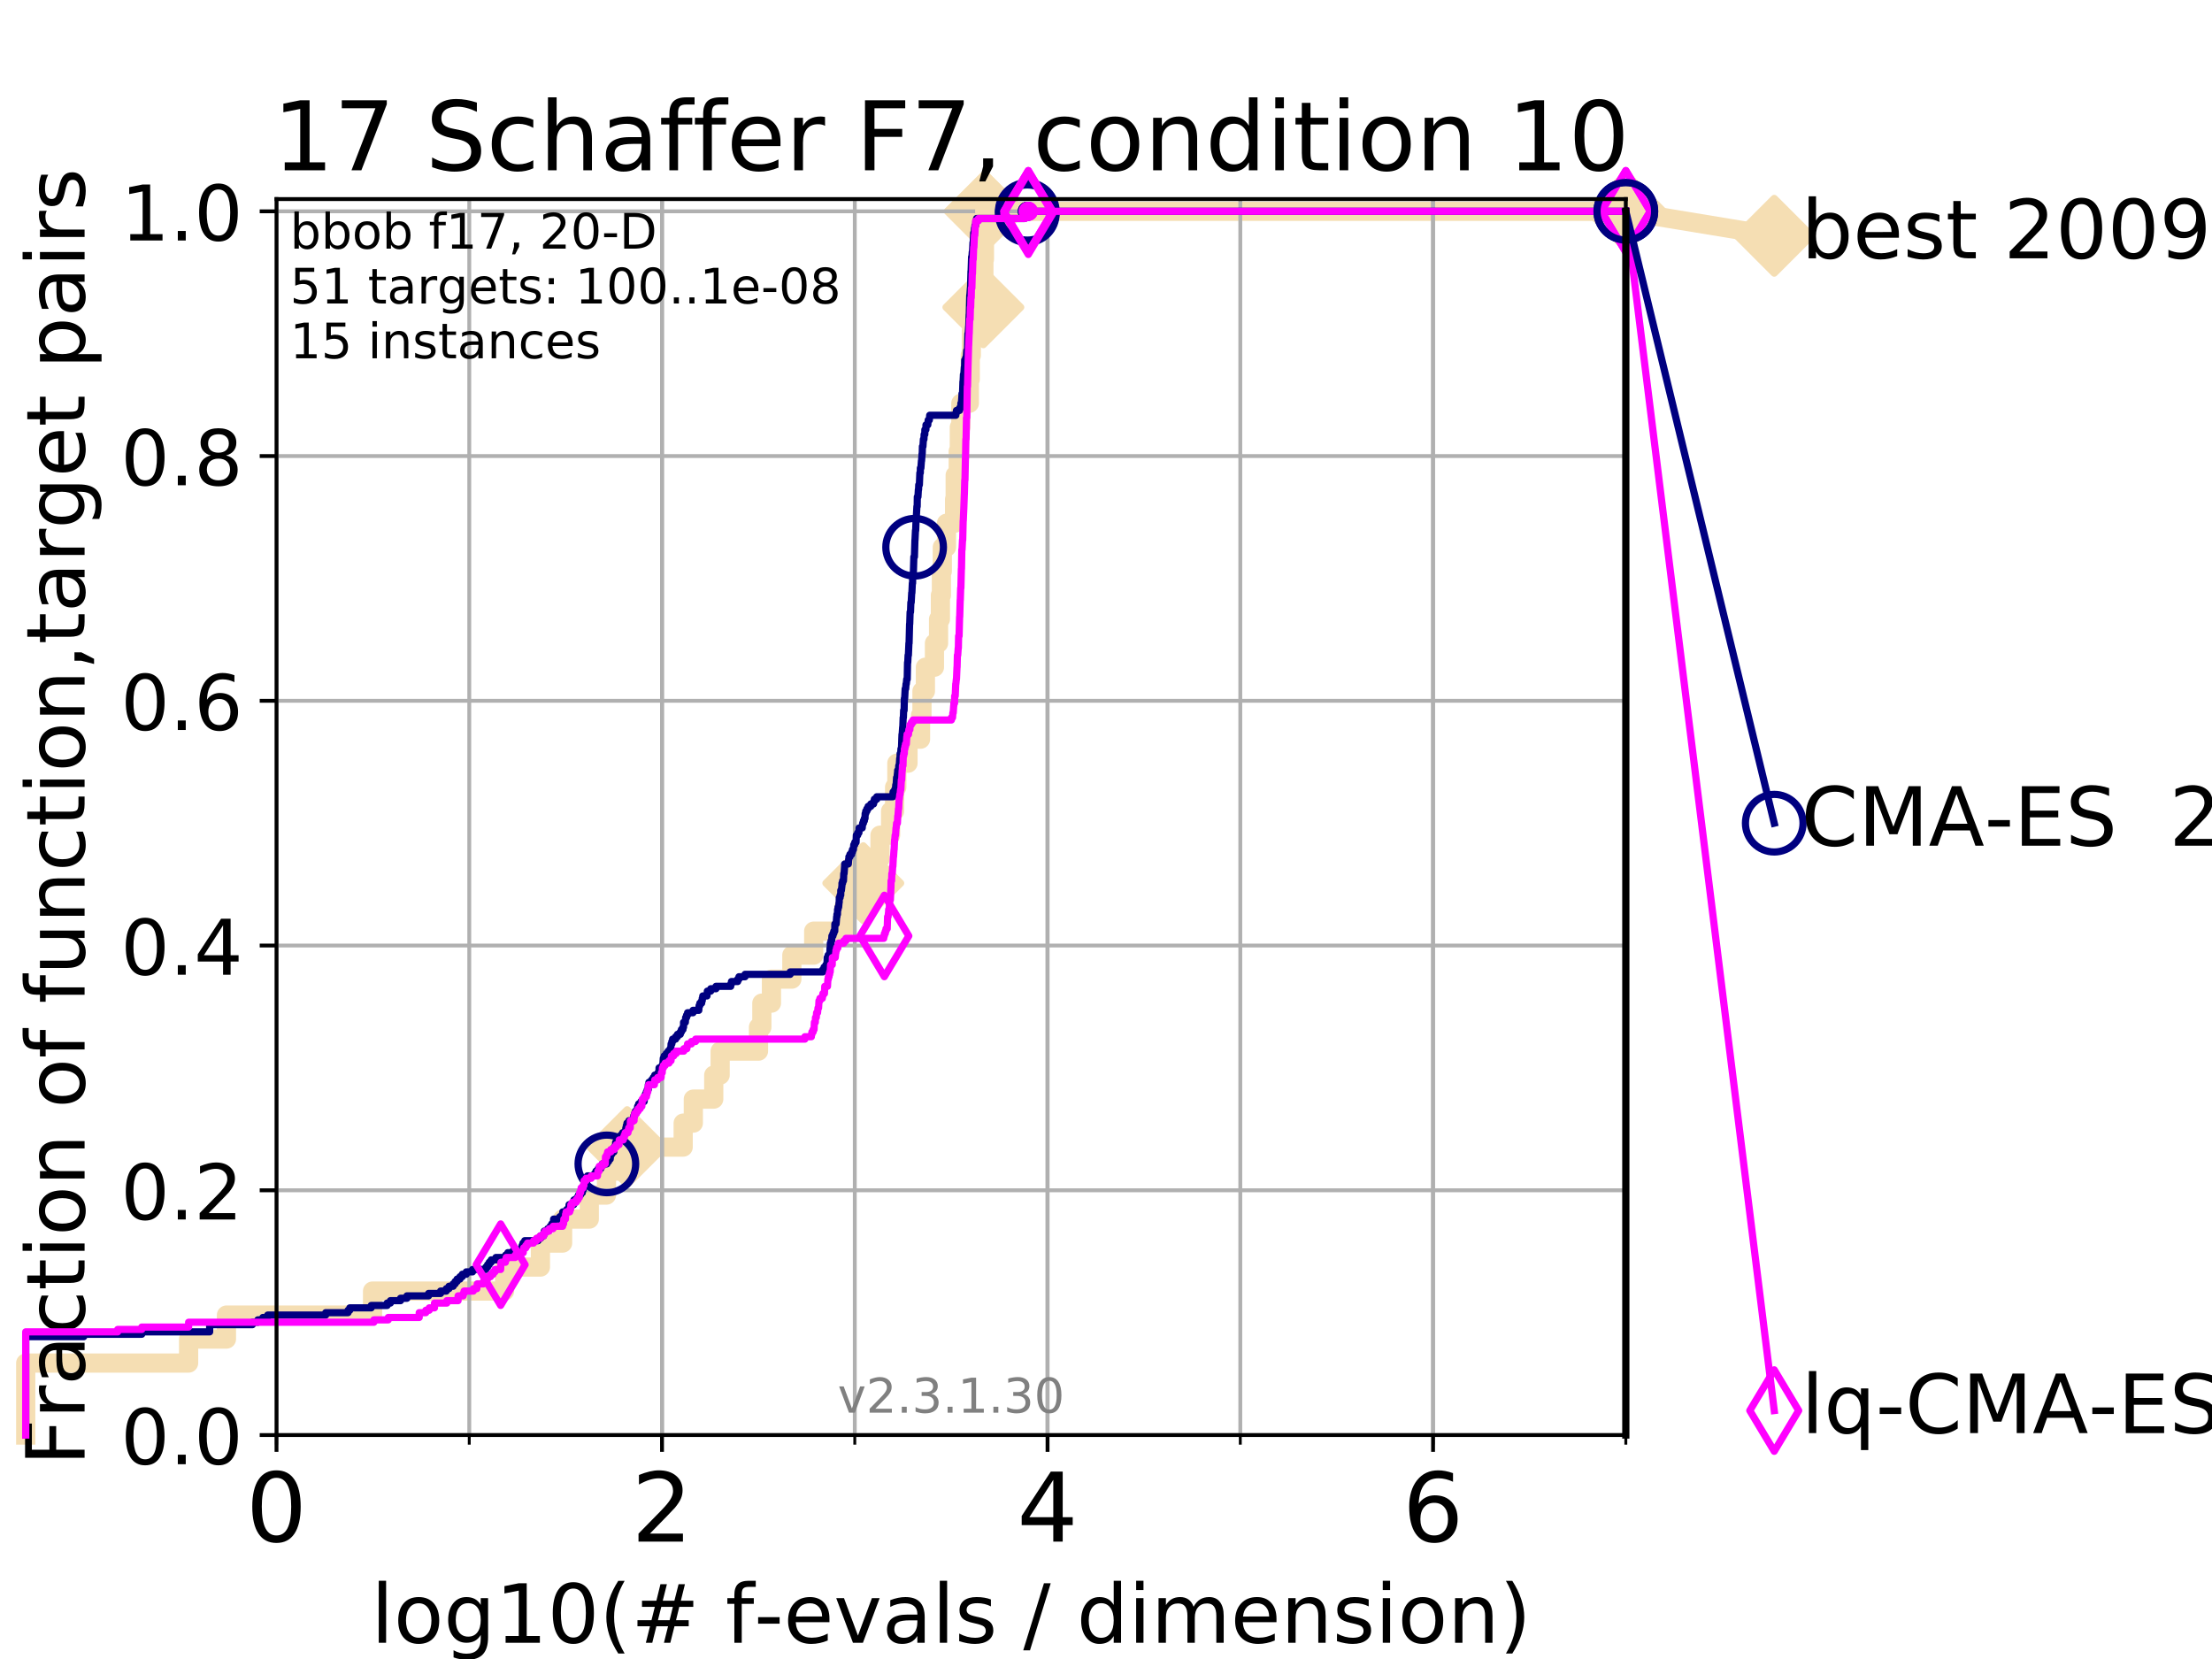<?xml version="1.0" encoding="utf-8" standalone="no"?>
<!DOCTYPE svg PUBLIC "-//W3C//DTD SVG 1.1//EN"
  "http://www.w3.org/Graphics/SVG/1.1/DTD/svg11.dtd">
<!-- Created with matplotlib (https://matplotlib.org/) -->
<svg height="345.6pt" version="1.1" viewBox="0 0 460.8 345.6" width="460.8pt" xmlns="http://www.w3.org/2000/svg" xmlns:xlink="http://www.w3.org/1999/xlink">
 <defs>
  <style type="text/css">
*{stroke-linecap:butt;stroke-linejoin:round;}
  </style>
 </defs>
 <g id="figure_1">
  <g id="patch_1">
   <path d="M 0 345.6 
L 460.8 345.6 
L 460.8 0 
L 0 0 
z
" style="fill:#ffffff;"/>
  </g>
  <g id="axes_1">
   <g id="patch_2">
    <path d="M 57.6 298.944 
L 338.688 298.944 
L 338.688 41.472 
L 57.6 41.472 
z
" style="fill:#ffffff;"/>
   </g>
   <g id="line2d_1">
    <path d="M 5.357 298.944 
L 5.357 283.949 
L 39.292 283.949 
L 39.292 278.95 
L 47.174 278.95 
L 47.174 273.952 
L 77.61 273.952 
L 77.61 268.953 
L 105.115 268.953 
L 105.115 263.955 
L 112.581 263.955 
L 112.581 258.956 
L 117.203 258.956 
L 117.203 253.958 
L 122.761 253.958 
L 122.761 248.959 
L 126.338 248.959 
L 126.338 243.961 
L 130.651 243.961 
L 130.651 238.962 
L 142.318 238.962 
L 142.318 233.964 
L 144.433 233.964 
L 144.433 228.965 
L 148.686 228.965 
L 148.686 223.967 
L 150.021 223.967 
L 150.021 218.968 
L 158.009 218.968 
L 158.009 213.97 
L 158.706 213.97 
L 158.706 208.971 
L 160.706 208.971 
L 160.706 203.973 
L 164.955 203.973 
L 164.955 198.974 
L 169.506 198.974 
L 169.506 193.976 
L 175.776 193.976 
L 175.776 188.977 
L 179.84 188.977 
L 179.84 183.979 
L 182.18 183.979 
L 182.18 178.98 
L 183.318 178.98 
L 183.318 173.982 
L 185.526 173.982 
L 185.526 168.983 
L 186.362 168.983 
L 186.362 163.985 
L 186.828 163.985 
L 186.828 158.986 
L 189.152 158.986 
L 189.152 153.988 
L 191.765 153.988 
L 191.765 148.989 
L 192.062 148.989 
L 192.062 143.991 
L 192.779 143.991 
L 192.779 138.992 
L 194.662 138.992 
L 194.662 133.994 
L 195.518 133.994 
L 195.518 128.995 
L 195.904 128.995 
L 195.904 123.997 
L 196.112 123.997 
L 196.112 118.999 
L 196.301 118.999 
L 196.301 114 
L 197.169 114 
L 197.169 109.002 
L 198.855 109.002 
L 198.855 104.003 
L 198.98 104.003 
L 198.98 99.005 
L 199.621 99.005 
L 199.621 94.006 
L 199.843 94.006 
L 199.843 89.008 
L 200.162 89.008 
L 200.162 84.009 
L 201.932 84.009 
L 201.932 79.011 
L 202.123 79.011 
L 202.123 74.012 
L 202.345 74.012 
L 202.345 69.014 
L 204.74 69.014 
L 204.74 64.015 
L 204.852 64.015 
L 204.852 59.017 
L 204.961 59.017 
L 204.961 54.018 
L 205.075 54.018 
L 205.075 49.02 
L 205.162 49.02 
L 205.162 44.021 
L 338.688 44.021 
" style="fill:none;stroke:#f5deb3;stroke-linecap:square;stroke-width:4;"/>
   </g>
   <g id="line2d_2">
    <defs>
     <path d="M -0 7.778 
L 7.778 0 
L 0 -7.778 
L -7.778 -0 
z
" id="mc2cb6d61ec" style="stroke:#f5deb3;stroke-linejoin:miter;stroke-width:1.5;"/>
    </defs>
    <g>
     <use style="fill:#f5deb3;stroke:#f5deb3;stroke-linejoin:miter;stroke-width:1.5;" x="130.651" xlink:href="#mc2cb6d61ec" y="238.962"/>
     <use style="fill:#f5deb3;stroke:#f5deb3;stroke-linejoin:miter;stroke-width:1.5;" x="179.84" xlink:href="#mc2cb6d61ec" y="183.979"/>
     <use style="fill:#f5deb3;stroke:#f5deb3;stroke-linejoin:miter;stroke-width:1.5;" x="204.852" xlink:href="#mc2cb6d61ec" y="64.015"/>
     <use style="fill:#f5deb3;stroke:#f5deb3;stroke-linejoin:miter;stroke-width:1.5;" x="205.162" xlink:href="#mc2cb6d61ec" y="44.021"/>
     <use style="fill:#f5deb3;stroke:#f5deb3;stroke-linejoin:miter;stroke-width:1.5;" x="205.162" xlink:href="#mc2cb6d61ec" y="44.021"/>
     <use style="fill:#f5deb3;stroke:#f5deb3;stroke-linejoin:miter;stroke-width:1.5;" x="338.688" xlink:href="#mc2cb6d61ec" y="44.021"/>
    </g>
   </g>
   <g id="line2d_3">
    <path style="fill:none;stroke:#f5deb3;stroke-linecap:square;stroke-width:4;"/>
    <g/>
   </g>
   <g id="line2d_4">
    <path d="M 338.688 44.021 
L 369.608 49.12 
" style="fill:none;stroke:#f5deb3;stroke-linecap:square;stroke-width:4;"/>
    <g>
     <use style="fill:#f5deb3;stroke:#f5deb3;stroke-linejoin:miter;stroke-width:1.5;" x="338.688" xlink:href="#mc2cb6d61ec" y="44.021"/>
     <use style="fill:#f5deb3;stroke:#f5deb3;stroke-linejoin:miter;stroke-width:1.5;" x="369.608" xlink:href="#mc2cb6d61ec" y="49.12"/>
    </g>
   </g>
   <g id="matplotlib.axis_1">
    <g id="xtick_1">
     <g id="line2d_5">
      <path clip-path="url(#pd94aa7cd8e)" d="M 57.6 298.944 
L 57.6 41.472 
" style="fill:none;stroke:#b0b0b0;stroke-linecap:square;stroke-width:0.8;"/>
     </g>
     <g id="line2d_6">
      <defs>
       <path d="M 0 0 
L 0 3.5 
" id="mbce473ca8a" style="stroke:#000000;stroke-width:0.8;"/>
      </defs>
      <g>
       <use style="stroke:#000000;stroke-width:0.8;" x="57.6" xlink:href="#mbce473ca8a" y="298.944"/>
      </g>
     </g>
     <g id="text_1">
      <!-- 0 -->
      <defs>
       <path d="M 31.781 66.406 
Q 24.172 66.406 20.328 58.906 
Q 16.5 51.422 16.5 36.375 
Q 16.5 21.391 20.328 13.891 
Q 24.172 6.391 31.781 6.391 
Q 39.453 6.391 43.281 13.891 
Q 47.125 21.391 47.125 36.375 
Q 47.125 51.422 43.281 58.906 
Q 39.453 66.406 31.781 66.406 
z
M 31.781 74.219 
Q 44.047 74.219 50.516 64.516 
Q 56.984 54.828 56.984 36.375 
Q 56.984 17.969 50.516 8.266 
Q 44.047 -1.422 31.781 -1.422 
Q 19.531 -1.422 13.062 8.266 
Q 6.594 17.969 6.594 36.375 
Q 6.594 54.828 13.062 64.516 
Q 19.531 74.219 31.781 74.219 
z
" id="DejaVuSans-48"/>
      </defs>
      <g transform="translate(51.237 321.141)scale(0.2 -0.2)">
       <use xlink:href="#DejaVuSans-48"/>
      </g>
     </g>
    </g>
    <g id="xtick_2">
     <g id="line2d_7">
      <path clip-path="url(#pd94aa7cd8e)" d="M 137.911 298.944 
L 137.911 41.472 
" style="fill:none;stroke:#b0b0b0;stroke-linecap:square;stroke-width:0.8;"/>
     </g>
     <g id="line2d_8">
      <g>
       <use style="stroke:#000000;stroke-width:0.8;" x="137.911" xlink:href="#mbce473ca8a" y="298.944"/>
      </g>
     </g>
     <g id="text_2">
      <!-- 2 -->
      <defs>
       <path d="M 19.188 8.297 
L 53.609 8.297 
L 53.609 0 
L 7.328 0 
L 7.328 8.297 
Q 12.938 14.109 22.625 23.891 
Q 32.328 33.688 34.812 36.531 
Q 39.547 41.844 41.422 45.531 
Q 43.312 49.219 43.312 52.781 
Q 43.312 58.594 39.234 62.25 
Q 35.156 65.922 28.609 65.922 
Q 23.969 65.922 18.812 64.312 
Q 13.672 62.703 7.812 59.422 
L 7.812 69.391 
Q 13.766 71.781 18.938 73 
Q 24.125 74.219 28.422 74.219 
Q 39.75 74.219 46.484 68.547 
Q 53.219 62.891 53.219 53.422 
Q 53.219 48.922 51.531 44.891 
Q 49.859 40.875 45.406 35.406 
Q 44.188 33.984 37.641 27.219 
Q 31.109 20.453 19.188 8.297 
z
" id="DejaVuSans-50"/>
      </defs>
      <g transform="translate(131.548 321.141)scale(0.2 -0.2)">
       <use xlink:href="#DejaVuSans-50"/>
      </g>
     </g>
    </g>
    <g id="xtick_3">
     <g id="line2d_9">
      <path clip-path="url(#pd94aa7cd8e)" d="M 218.222 298.944 
L 218.222 41.472 
" style="fill:none;stroke:#b0b0b0;stroke-linecap:square;stroke-width:0.8;"/>
     </g>
     <g id="line2d_10">
      <g>
       <use style="stroke:#000000;stroke-width:0.8;" x="218.222" xlink:href="#mbce473ca8a" y="298.944"/>
      </g>
     </g>
     <g id="text_3">
      <!-- 4 -->
      <defs>
       <path d="M 37.797 64.312 
L 12.891 25.391 
L 37.797 25.391 
z
M 35.203 72.906 
L 47.609 72.906 
L 47.609 25.391 
L 58.016 25.391 
L 58.016 17.188 
L 47.609 17.188 
L 47.609 0 
L 37.797 0 
L 37.797 17.188 
L 4.891 17.188 
L 4.891 26.703 
z
" id="DejaVuSans-52"/>
      </defs>
      <g transform="translate(211.859 321.141)scale(0.2 -0.2)">
       <use xlink:href="#DejaVuSans-52"/>
      </g>
     </g>
    </g>
    <g id="xtick_4">
     <g id="line2d_11">
      <path clip-path="url(#pd94aa7cd8e)" d="M 298.533 298.944 
L 298.533 41.472 
" style="fill:none;stroke:#b0b0b0;stroke-linecap:square;stroke-width:0.8;"/>
     </g>
     <g id="line2d_12">
      <g>
       <use style="stroke:#000000;stroke-width:0.8;" x="298.533" xlink:href="#mbce473ca8a" y="298.944"/>
      </g>
     </g>
     <g id="text_4">
      <!-- 6 -->
      <defs>
       <path d="M 33.016 40.375 
Q 26.375 40.375 22.484 35.828 
Q 18.609 31.297 18.609 23.391 
Q 18.609 15.531 22.484 10.953 
Q 26.375 6.391 33.016 6.391 
Q 39.656 6.391 43.531 10.953 
Q 47.406 15.531 47.406 23.391 
Q 47.406 31.297 43.531 35.828 
Q 39.656 40.375 33.016 40.375 
z
M 52.594 71.297 
L 52.594 62.312 
Q 48.875 64.062 45.094 64.984 
Q 41.312 65.922 37.594 65.922 
Q 27.828 65.922 22.672 59.328 
Q 17.531 52.734 16.797 39.406 
Q 19.672 43.656 24.016 45.922 
Q 28.375 48.188 33.594 48.188 
Q 44.578 48.188 50.953 41.516 
Q 57.328 34.859 57.328 23.391 
Q 57.328 12.156 50.688 5.359 
Q 44.047 -1.422 33.016 -1.422 
Q 20.359 -1.422 13.672 8.266 
Q 6.984 17.969 6.984 36.375 
Q 6.984 53.656 15.188 63.938 
Q 23.391 74.219 37.203 74.219 
Q 40.922 74.219 44.703 73.484 
Q 48.484 72.75 52.594 71.297 
z
" id="DejaVuSans-54"/>
      </defs>
      <g transform="translate(292.17 321.141)scale(0.2 -0.2)">
       <use xlink:href="#DejaVuSans-54"/>
      </g>
     </g>
    </g>
    <g id="xtick_5">
     <g id="line2d_13">
      <path clip-path="url(#pd94aa7cd8e)" d="M 57.6 298.944 
L 57.6 41.472 
" style="fill:none;stroke:#b0b0b0;stroke-linecap:square;stroke-width:0.8;"/>
     </g>
     <g id="line2d_14">
      <defs>
       <path d="M 0 0 
L 0 2 
" id="me273f6cf6b" style="stroke:#000000;stroke-width:0.6;"/>
      </defs>
      <g>
       <use style="stroke:#000000;stroke-width:0.6;" x="57.6" xlink:href="#me273f6cf6b" y="298.944"/>
      </g>
     </g>
    </g>
    <g id="xtick_6">
     <g id="line2d_15">
      <path clip-path="url(#pd94aa7cd8e)" d="M 97.755 298.944 
L 97.755 41.472 
" style="fill:none;stroke:#b0b0b0;stroke-linecap:square;stroke-width:0.8;"/>
     </g>
     <g id="line2d_16">
      <g>
       <use style="stroke:#000000;stroke-width:0.6;" x="97.755" xlink:href="#me273f6cf6b" y="298.944"/>
      </g>
     </g>
    </g>
    <g id="xtick_7">
     <g id="line2d_17">
      <path clip-path="url(#pd94aa7cd8e)" d="M 137.911 298.944 
L 137.911 41.472 
" style="fill:none;stroke:#b0b0b0;stroke-linecap:square;stroke-width:0.8;"/>
     </g>
     <g id="line2d_18">
      <g>
       <use style="stroke:#000000;stroke-width:0.6;" x="137.911" xlink:href="#me273f6cf6b" y="298.944"/>
      </g>
     </g>
    </g>
    <g id="xtick_8">
     <g id="line2d_19">
      <path clip-path="url(#pd94aa7cd8e)" d="M 178.066 298.944 
L 178.066 41.472 
" style="fill:none;stroke:#b0b0b0;stroke-linecap:square;stroke-width:0.8;"/>
     </g>
     <g id="line2d_20">
      <g>
       <use style="stroke:#000000;stroke-width:0.6;" x="178.066" xlink:href="#me273f6cf6b" y="298.944"/>
      </g>
     </g>
    </g>
    <g id="xtick_9">
     <g id="line2d_21">
      <path clip-path="url(#pd94aa7cd8e)" d="M 218.222 298.944 
L 218.222 41.472 
" style="fill:none;stroke:#b0b0b0;stroke-linecap:square;stroke-width:0.8;"/>
     </g>
     <g id="line2d_22">
      <g>
       <use style="stroke:#000000;stroke-width:0.6;" x="218.222" xlink:href="#me273f6cf6b" y="298.944"/>
      </g>
     </g>
    </g>
    <g id="xtick_10">
     <g id="line2d_23">
      <path clip-path="url(#pd94aa7cd8e)" d="M 258.377 298.944 
L 258.377 41.472 
" style="fill:none;stroke:#b0b0b0;stroke-linecap:square;stroke-width:0.8;"/>
     </g>
     <g id="line2d_24">
      <g>
       <use style="stroke:#000000;stroke-width:0.6;" x="258.377" xlink:href="#me273f6cf6b" y="298.944"/>
      </g>
     </g>
    </g>
    <g id="xtick_11">
     <g id="line2d_25">
      <path clip-path="url(#pd94aa7cd8e)" d="M 298.533 298.944 
L 298.533 41.472 
" style="fill:none;stroke:#b0b0b0;stroke-linecap:square;stroke-width:0.8;"/>
     </g>
     <g id="line2d_26">
      <g>
       <use style="stroke:#000000;stroke-width:0.6;" x="298.533" xlink:href="#me273f6cf6b" y="298.944"/>
      </g>
     </g>
    </g>
    <g id="xtick_12">
     <g id="line2d_27">
      <path clip-path="url(#pd94aa7cd8e)" d="M 338.688 298.944 
L 338.688 41.472 
" style="fill:none;stroke:#b0b0b0;stroke-linecap:square;stroke-width:0.8;"/>
     </g>
     <g id="line2d_28">
      <g>
       <use style="stroke:#000000;stroke-width:0.6;" x="338.688" xlink:href="#me273f6cf6b" y="298.944"/>
      </g>
     </g>
    </g>
    <g id="text_5">
     <!-- log10(# f-evals / dimension) -->
     <defs>
      <path d="M 9.422 75.984 
L 18.406 75.984 
L 18.406 0 
L 9.422 0 
z
" id="DejaVuSans-108"/>
      <path d="M 30.609 48.391 
Q 23.391 48.391 19.188 42.75 
Q 14.984 37.109 14.984 27.297 
Q 14.984 17.484 19.156 11.844 
Q 23.344 6.203 30.609 6.203 
Q 37.797 6.203 41.984 11.859 
Q 46.188 17.531 46.188 27.297 
Q 46.188 37.016 41.984 42.703 
Q 37.797 48.391 30.609 48.391 
z
M 30.609 56 
Q 42.328 56 49.016 48.375 
Q 55.719 40.766 55.719 27.297 
Q 55.719 13.875 49.016 6.219 
Q 42.328 -1.422 30.609 -1.422 
Q 18.844 -1.422 12.172 6.219 
Q 5.516 13.875 5.516 27.297 
Q 5.516 40.766 12.172 48.375 
Q 18.844 56 30.609 56 
z
" id="DejaVuSans-111"/>
      <path d="M 45.406 27.984 
Q 45.406 37.75 41.375 43.109 
Q 37.359 48.484 30.078 48.484 
Q 22.859 48.484 18.828 43.109 
Q 14.797 37.75 14.797 27.984 
Q 14.797 18.266 18.828 12.891 
Q 22.859 7.516 30.078 7.516 
Q 37.359 7.516 41.375 12.891 
Q 45.406 18.266 45.406 27.984 
z
M 54.391 6.781 
Q 54.391 -7.172 48.188 -13.984 
Q 42 -20.797 29.203 -20.797 
Q 24.469 -20.797 20.266 -20.094 
Q 16.062 -19.391 12.109 -17.922 
L 12.109 -9.188 
Q 16.062 -11.328 19.922 -12.344 
Q 23.781 -13.375 27.781 -13.375 
Q 36.625 -13.375 41.016 -8.766 
Q 45.406 -4.156 45.406 5.172 
L 45.406 9.625 
Q 42.625 4.781 38.281 2.391 
Q 33.938 0 27.875 0 
Q 17.828 0 11.672 7.656 
Q 5.516 15.328 5.516 27.984 
Q 5.516 40.672 11.672 48.328 
Q 17.828 56 27.875 56 
Q 33.938 56 38.281 53.609 
Q 42.625 51.219 45.406 46.391 
L 45.406 54.688 
L 54.391 54.688 
z
" id="DejaVuSans-103"/>
      <path d="M 12.406 8.297 
L 28.516 8.297 
L 28.516 63.922 
L 10.984 60.406 
L 10.984 69.391 
L 28.422 72.906 
L 38.281 72.906 
L 38.281 8.297 
L 54.391 8.297 
L 54.391 0 
L 12.406 0 
z
" id="DejaVuSans-49"/>
      <path d="M 31 75.875 
Q 24.469 64.656 21.281 53.656 
Q 18.109 42.672 18.109 31.391 
Q 18.109 20.125 21.312 9.062 
Q 24.516 -2 31 -13.188 
L 23.188 -13.188 
Q 15.875 -1.703 12.234 9.375 
Q 8.594 20.453 8.594 31.391 
Q 8.594 42.281 12.203 53.312 
Q 15.828 64.359 23.188 75.875 
z
" id="DejaVuSans-40"/>
      <path d="M 51.125 44 
L 36.922 44 
L 32.812 27.688 
L 47.125 27.688 
z
M 43.797 71.781 
L 38.719 51.516 
L 52.984 51.516 
L 58.109 71.781 
L 65.922 71.781 
L 60.891 51.516 
L 76.125 51.516 
L 76.125 44 
L 58.984 44 
L 54.984 27.688 
L 70.516 27.688 
L 70.516 20.219 
L 53.078 20.219 
L 48 0 
L 40.188 0 
L 45.219 20.219 
L 30.906 20.219 
L 25.875 0 
L 18.016 0 
L 23.094 20.219 
L 7.719 20.219 
L 7.719 27.688 
L 24.906 27.688 
L 29 44 
L 13.281 44 
L 13.281 51.516 
L 30.906 51.516 
L 35.891 71.781 
z
" id="DejaVuSans-35"/>
      <path id="DejaVuSans-32"/>
      <path d="M 37.109 75.984 
L 37.109 68.5 
L 28.516 68.5 
Q 23.688 68.5 21.797 66.547 
Q 19.922 64.594 19.922 59.516 
L 19.922 54.688 
L 34.719 54.688 
L 34.719 47.703 
L 19.922 47.703 
L 19.922 0 
L 10.891 0 
L 10.891 47.703 
L 2.297 47.703 
L 2.297 54.688 
L 10.891 54.688 
L 10.891 58.5 
Q 10.891 67.625 15.141 71.797 
Q 19.391 75.984 28.609 75.984 
z
" id="DejaVuSans-102"/>
      <path d="M 4.891 31.391 
L 31.203 31.391 
L 31.203 23.391 
L 4.891 23.391 
z
" id="DejaVuSans-45"/>
      <path d="M 56.203 29.594 
L 56.203 25.203 
L 14.891 25.203 
Q 15.484 15.922 20.484 11.062 
Q 25.484 6.203 34.422 6.203 
Q 39.594 6.203 44.453 7.469 
Q 49.312 8.734 54.109 11.281 
L 54.109 2.781 
Q 49.266 0.734 44.188 -0.344 
Q 39.109 -1.422 33.891 -1.422 
Q 20.797 -1.422 13.156 6.188 
Q 5.516 13.812 5.516 26.812 
Q 5.516 40.234 12.766 48.109 
Q 20.016 56 32.328 56 
Q 43.359 56 49.781 48.891 
Q 56.203 41.797 56.203 29.594 
z
M 47.219 32.234 
Q 47.125 39.594 43.094 43.984 
Q 39.062 48.391 32.422 48.391 
Q 24.906 48.391 20.391 44.141 
Q 15.875 39.891 15.188 32.172 
z
" id="DejaVuSans-101"/>
      <path d="M 2.984 54.688 
L 12.5 54.688 
L 29.594 8.797 
L 46.688 54.688 
L 56.203 54.688 
L 35.688 0 
L 23.484 0 
z
" id="DejaVuSans-118"/>
      <path d="M 34.281 27.484 
Q 23.391 27.484 19.188 25 
Q 14.984 22.516 14.984 16.5 
Q 14.984 11.719 18.141 8.906 
Q 21.297 6.109 26.703 6.109 
Q 34.188 6.109 38.703 11.406 
Q 43.219 16.703 43.219 25.484 
L 43.219 27.484 
z
M 52.203 31.203 
L 52.203 0 
L 43.219 0 
L 43.219 8.297 
Q 40.141 3.328 35.547 0.953 
Q 30.953 -1.422 24.312 -1.422 
Q 15.922 -1.422 10.953 3.297 
Q 6 8.016 6 15.922 
Q 6 25.141 12.172 29.828 
Q 18.359 34.516 30.609 34.516 
L 43.219 34.516 
L 43.219 35.406 
Q 43.219 41.609 39.141 45 
Q 35.062 48.391 27.688 48.391 
Q 23 48.391 18.547 47.266 
Q 14.109 46.141 10.016 43.891 
L 10.016 52.203 
Q 14.938 54.109 19.578 55.047 
Q 24.219 56 28.609 56 
Q 40.484 56 46.344 49.844 
Q 52.203 43.703 52.203 31.203 
z
" id="DejaVuSans-97"/>
      <path d="M 44.281 53.078 
L 44.281 44.578 
Q 40.484 46.531 36.375 47.5 
Q 32.281 48.484 27.875 48.484 
Q 21.188 48.484 17.844 46.438 
Q 14.5 44.391 14.5 40.281 
Q 14.5 37.156 16.891 35.375 
Q 19.281 33.594 26.516 31.984 
L 29.594 31.297 
Q 39.156 29.25 43.188 25.516 
Q 47.219 21.781 47.219 15.094 
Q 47.219 7.469 41.188 3.016 
Q 35.156 -1.422 24.609 -1.422 
Q 20.219 -1.422 15.453 -0.562 
Q 10.688 0.297 5.422 2 
L 5.422 11.281 
Q 10.406 8.688 15.234 7.391 
Q 20.062 6.109 24.812 6.109 
Q 31.156 6.109 34.562 8.281 
Q 37.984 10.453 37.984 14.406 
Q 37.984 18.062 35.516 20.016 
Q 33.062 21.969 24.703 23.781 
L 21.578 24.516 
Q 13.234 26.266 9.516 29.906 
Q 5.812 33.547 5.812 39.891 
Q 5.812 47.609 11.281 51.797 
Q 16.75 56 26.812 56 
Q 31.781 56 36.172 55.266 
Q 40.578 54.547 44.281 53.078 
z
" id="DejaVuSans-115"/>
      <path d="M 25.391 72.906 
L 33.688 72.906 
L 8.297 -9.281 
L 0 -9.281 
z
" id="DejaVuSans-47"/>
      <path d="M 45.406 46.391 
L 45.406 75.984 
L 54.391 75.984 
L 54.391 0 
L 45.406 0 
L 45.406 8.203 
Q 42.578 3.328 38.25 0.953 
Q 33.938 -1.422 27.875 -1.422 
Q 17.969 -1.422 11.734 6.484 
Q 5.516 14.406 5.516 27.297 
Q 5.516 40.188 11.734 48.094 
Q 17.969 56 27.875 56 
Q 33.938 56 38.25 53.625 
Q 42.578 51.266 45.406 46.391 
z
M 14.797 27.297 
Q 14.797 17.391 18.875 11.75 
Q 22.953 6.109 30.078 6.109 
Q 37.203 6.109 41.297 11.75 
Q 45.406 17.391 45.406 27.297 
Q 45.406 37.203 41.297 42.844 
Q 37.203 48.484 30.078 48.484 
Q 22.953 48.484 18.875 42.844 
Q 14.797 37.203 14.797 27.297 
z
" id="DejaVuSans-100"/>
      <path d="M 9.422 54.688 
L 18.406 54.688 
L 18.406 0 
L 9.422 0 
z
M 9.422 75.984 
L 18.406 75.984 
L 18.406 64.594 
L 9.422 64.594 
z
" id="DejaVuSans-105"/>
      <path d="M 52 44.188 
Q 55.375 50.25 60.062 53.125 
Q 64.75 56 71.094 56 
Q 79.641 56 84.281 50.016 
Q 88.922 44.047 88.922 33.016 
L 88.922 0 
L 79.891 0 
L 79.891 32.719 
Q 79.891 40.578 77.094 44.375 
Q 74.312 48.188 68.609 48.188 
Q 61.625 48.188 57.562 43.547 
Q 53.516 38.922 53.516 30.906 
L 53.516 0 
L 44.484 0 
L 44.484 32.719 
Q 44.484 40.625 41.703 44.406 
Q 38.922 48.188 33.109 48.188 
Q 26.219 48.188 22.156 43.531 
Q 18.109 38.875 18.109 30.906 
L 18.109 0 
L 9.078 0 
L 9.078 54.688 
L 18.109 54.688 
L 18.109 46.188 
Q 21.188 51.219 25.484 53.609 
Q 29.781 56 35.688 56 
Q 41.656 56 45.828 52.969 
Q 50 49.953 52 44.188 
z
" id="DejaVuSans-109"/>
      <path d="M 54.891 33.016 
L 54.891 0 
L 45.906 0 
L 45.906 32.719 
Q 45.906 40.484 42.875 44.328 
Q 39.844 48.188 33.797 48.188 
Q 26.516 48.188 22.312 43.547 
Q 18.109 38.922 18.109 30.906 
L 18.109 0 
L 9.078 0 
L 9.078 54.688 
L 18.109 54.688 
L 18.109 46.188 
Q 21.344 51.125 25.703 53.562 
Q 30.078 56 35.797 56 
Q 45.219 56 50.047 50.172 
Q 54.891 44.344 54.891 33.016 
z
" id="DejaVuSans-110"/>
      <path d="M 8.016 75.875 
L 15.828 75.875 
Q 23.141 64.359 26.781 53.312 
Q 30.422 42.281 30.422 31.391 
Q 30.422 20.453 26.781 9.375 
Q 23.141 -1.703 15.828 -13.188 
L 8.016 -13.188 
Q 14.5 -2 17.703 9.062 
Q 20.906 20.125 20.906 31.391 
Q 20.906 42.672 17.703 53.656 
Q 14.5 64.656 8.016 75.875 
z
" id="DejaVuSans-41"/>
     </defs>
     <g transform="translate(77.303 342.218)scale(0.17 -0.17)">
      <use xlink:href="#DejaVuSans-108"/>
      <use x="27.783" xlink:href="#DejaVuSans-111"/>
      <use x="88.965" xlink:href="#DejaVuSans-103"/>
      <use x="152.441" xlink:href="#DejaVuSans-49"/>
      <use x="216.064" xlink:href="#DejaVuSans-48"/>
      <use x="279.688" xlink:href="#DejaVuSans-40"/>
      <use x="318.701" xlink:href="#DejaVuSans-35"/>
      <use x="402.49" xlink:href="#DejaVuSans-32"/>
      <use x="434.277" xlink:href="#DejaVuSans-102"/>
      <use x="469.404" xlink:href="#DejaVuSans-45"/>
      <use x="505.488" xlink:href="#DejaVuSans-101"/>
      <use x="567.012" xlink:href="#DejaVuSans-118"/>
      <use x="626.191" xlink:href="#DejaVuSans-97"/>
      <use x="687.471" xlink:href="#DejaVuSans-108"/>
      <use x="715.254" xlink:href="#DejaVuSans-115"/>
      <use x="767.354" xlink:href="#DejaVuSans-32"/>
      <use x="799.141" xlink:href="#DejaVuSans-47"/>
      <use x="832.832" xlink:href="#DejaVuSans-32"/>
      <use x="864.619" xlink:href="#DejaVuSans-100"/>
      <use x="928.096" xlink:href="#DejaVuSans-105"/>
      <use x="955.879" xlink:href="#DejaVuSans-109"/>
      <use x="1053.291" xlink:href="#DejaVuSans-101"/>
      <use x="1114.814" xlink:href="#DejaVuSans-110"/>
      <use x="1178.193" xlink:href="#DejaVuSans-115"/>
      <use x="1230.293" xlink:href="#DejaVuSans-105"/>
      <use x="1258.076" xlink:href="#DejaVuSans-111"/>
      <use x="1319.258" xlink:href="#DejaVuSans-110"/>
      <use x="1382.637" xlink:href="#DejaVuSans-41"/>
     </g>
    </g>
   </g>
   <g id="matplotlib.axis_2">
    <g id="ytick_1">
     <g id="line2d_29">
      <path clip-path="url(#pd94aa7cd8e)" d="M 57.6 298.944 
L 338.688 298.944 
" style="fill:none;stroke:#b0b0b0;stroke-linecap:square;stroke-width:0.8;"/>
     </g>
     <g id="line2d_30">
      <defs>
       <path d="M 0 0 
L -3.5 0 
" id="m5d8cf0b98b" style="stroke:#000000;stroke-width:0.8;"/>
      </defs>
      <g>
       <use style="stroke:#000000;stroke-width:0.8;" x="57.6" xlink:href="#m5d8cf0b98b" y="298.944"/>
      </g>
     </g>
     <g id="text_6">
      <!-- 0.0 -->
      <defs>
       <path d="M 10.688 12.406 
L 21 12.406 
L 21 0 
L 10.688 0 
z
" id="DejaVuSans-46"/>
      </defs>
      <g transform="translate(25.155 305.023)scale(0.16 -0.16)">
       <use xlink:href="#DejaVuSans-48"/>
       <use x="63.623" xlink:href="#DejaVuSans-46"/>
       <use x="95.41" xlink:href="#DejaVuSans-48"/>
      </g>
     </g>
    </g>
    <g id="ytick_2">
     <g id="line2d_31">
      <path clip-path="url(#pd94aa7cd8e)" d="M 57.6 247.959 
L 338.688 247.959 
" style="fill:none;stroke:#b0b0b0;stroke-linecap:square;stroke-width:0.8;"/>
     </g>
     <g id="line2d_32">
      <g>
       <use style="stroke:#000000;stroke-width:0.8;" x="57.6" xlink:href="#m5d8cf0b98b" y="247.959"/>
      </g>
     </g>
     <g id="text_7">
      <!-- 0.2 -->
      <g transform="translate(25.155 254.038)scale(0.16 -0.16)">
       <use xlink:href="#DejaVuSans-48"/>
       <use x="63.623" xlink:href="#DejaVuSans-46"/>
       <use x="95.41" xlink:href="#DejaVuSans-50"/>
      </g>
     </g>
    </g>
    <g id="ytick_3">
     <g id="line2d_33">
      <path clip-path="url(#pd94aa7cd8e)" d="M 57.6 196.975 
L 338.688 196.975 
" style="fill:none;stroke:#b0b0b0;stroke-linecap:square;stroke-width:0.8;"/>
     </g>
     <g id="line2d_34">
      <g>
       <use style="stroke:#000000;stroke-width:0.8;" x="57.6" xlink:href="#m5d8cf0b98b" y="196.975"/>
      </g>
     </g>
     <g id="text_8">
      <!-- 0.4 -->
      <g transform="translate(25.155 203.054)scale(0.16 -0.16)">
       <use xlink:href="#DejaVuSans-48"/>
       <use x="63.623" xlink:href="#DejaVuSans-46"/>
       <use x="95.41" xlink:href="#DejaVuSans-52"/>
      </g>
     </g>
    </g>
    <g id="ytick_4">
     <g id="line2d_35">
      <path clip-path="url(#pd94aa7cd8e)" d="M 57.6 145.99 
L 338.688 145.99 
" style="fill:none;stroke:#b0b0b0;stroke-linecap:square;stroke-width:0.8;"/>
     </g>
     <g id="line2d_36">
      <g>
       <use style="stroke:#000000;stroke-width:0.8;" x="57.6" xlink:href="#m5d8cf0b98b" y="145.99"/>
      </g>
     </g>
     <g id="text_9">
      <!-- 0.6 -->
      <g transform="translate(25.155 152.069)scale(0.16 -0.16)">
       <use xlink:href="#DejaVuSans-48"/>
       <use x="63.623" xlink:href="#DejaVuSans-46"/>
       <use x="95.41" xlink:href="#DejaVuSans-54"/>
      </g>
     </g>
    </g>
    <g id="ytick_5">
     <g id="line2d_37">
      <path clip-path="url(#pd94aa7cd8e)" d="M 57.6 95.006 
L 338.688 95.006 
" style="fill:none;stroke:#b0b0b0;stroke-linecap:square;stroke-width:0.8;"/>
     </g>
     <g id="line2d_38">
      <g>
       <use style="stroke:#000000;stroke-width:0.8;" x="57.6" xlink:href="#m5d8cf0b98b" y="95.006"/>
      </g>
     </g>
     <g id="text_10">
      <!-- 0.8 -->
      <defs>
       <path d="M 31.781 34.625 
Q 24.75 34.625 20.719 30.859 
Q 16.703 27.094 16.703 20.516 
Q 16.703 13.922 20.719 10.156 
Q 24.75 6.391 31.781 6.391 
Q 38.812 6.391 42.859 10.172 
Q 46.922 13.969 46.922 20.516 
Q 46.922 27.094 42.891 30.859 
Q 38.875 34.625 31.781 34.625 
z
M 21.922 38.812 
Q 15.578 40.375 12.031 44.719 
Q 8.5 49.078 8.5 55.328 
Q 8.5 64.062 14.719 69.141 
Q 20.953 74.219 31.781 74.219 
Q 42.672 74.219 48.875 69.141 
Q 55.078 64.062 55.078 55.328 
Q 55.078 49.078 51.531 44.719 
Q 48 40.375 41.703 38.812 
Q 48.828 37.156 52.797 32.312 
Q 56.781 27.484 56.781 20.516 
Q 56.781 9.906 50.312 4.234 
Q 43.844 -1.422 31.781 -1.422 
Q 19.734 -1.422 13.25 4.234 
Q 6.781 9.906 6.781 20.516 
Q 6.781 27.484 10.781 32.312 
Q 14.797 37.156 21.922 38.812 
z
M 18.312 54.391 
Q 18.312 48.734 21.844 45.562 
Q 25.391 42.391 31.781 42.391 
Q 38.141 42.391 41.719 45.562 
Q 45.312 48.734 45.312 54.391 
Q 45.312 60.062 41.719 63.234 
Q 38.141 66.406 31.781 66.406 
Q 25.391 66.406 21.844 63.234 
Q 18.312 60.062 18.312 54.391 
z
" id="DejaVuSans-56"/>
      </defs>
      <g transform="translate(25.155 101.085)scale(0.16 -0.16)">
       <use xlink:href="#DejaVuSans-48"/>
       <use x="63.623" xlink:href="#DejaVuSans-46"/>
       <use x="95.41" xlink:href="#DejaVuSans-56"/>
      </g>
     </g>
    </g>
    <g id="ytick_6">
     <g id="line2d_39">
      <path clip-path="url(#pd94aa7cd8e)" d="M 57.6 44.021 
L 338.688 44.021 
" style="fill:none;stroke:#b0b0b0;stroke-linecap:square;stroke-width:0.8;"/>
     </g>
     <g id="line2d_40">
      <g>
       <use style="stroke:#000000;stroke-width:0.8;" x="57.6" xlink:href="#m5d8cf0b98b" y="44.021"/>
      </g>
     </g>
     <g id="text_11">
      <!-- 1.0 -->
      <g transform="translate(25.155 50.1)scale(0.16 -0.16)">
       <use xlink:href="#DejaVuSans-49"/>
       <use x="63.623" xlink:href="#DejaVuSans-46"/>
       <use x="95.41" xlink:href="#DejaVuSans-48"/>
      </g>
     </g>
    </g>
    <g id="text_12">
     <!-- Fraction of function,target pairs -->
     <defs>
      <path d="M 9.812 72.906 
L 51.703 72.906 
L 51.703 64.594 
L 19.672 64.594 
L 19.672 43.109 
L 48.578 43.109 
L 48.578 34.812 
L 19.672 34.812 
L 19.672 0 
L 9.812 0 
z
" id="DejaVuSans-70"/>
      <path d="M 41.109 46.297 
Q 39.594 47.172 37.812 47.578 
Q 36.031 48 33.891 48 
Q 26.266 48 22.188 43.047 
Q 18.109 38.094 18.109 28.812 
L 18.109 0 
L 9.078 0 
L 9.078 54.688 
L 18.109 54.688 
L 18.109 46.188 
Q 20.953 51.172 25.484 53.578 
Q 30.031 56 36.531 56 
Q 37.453 56 38.578 55.875 
Q 39.703 55.766 41.062 55.516 
z
" id="DejaVuSans-114"/>
      <path d="M 48.781 52.594 
L 48.781 44.188 
Q 44.969 46.297 41.141 47.344 
Q 37.312 48.391 33.406 48.391 
Q 24.656 48.391 19.812 42.844 
Q 14.984 37.312 14.984 27.297 
Q 14.984 17.281 19.812 11.734 
Q 24.656 6.203 33.406 6.203 
Q 37.312 6.203 41.141 7.25 
Q 44.969 8.297 48.781 10.406 
L 48.781 2.094 
Q 45.016 0.344 40.984 -0.531 
Q 36.969 -1.422 32.422 -1.422 
Q 20.062 -1.422 12.781 6.344 
Q 5.516 14.109 5.516 27.297 
Q 5.516 40.672 12.859 48.328 
Q 20.219 56 33.016 56 
Q 37.156 56 41.109 55.141 
Q 45.062 54.297 48.781 52.594 
z
" id="DejaVuSans-99"/>
      <path d="M 18.312 70.219 
L 18.312 54.688 
L 36.812 54.688 
L 36.812 47.703 
L 18.312 47.703 
L 18.312 18.016 
Q 18.312 11.328 20.141 9.422 
Q 21.969 7.516 27.594 7.516 
L 36.812 7.516 
L 36.812 0 
L 27.594 0 
Q 17.188 0 13.234 3.875 
Q 9.281 7.766 9.281 18.016 
L 9.281 47.703 
L 2.688 47.703 
L 2.688 54.688 
L 9.281 54.688 
L 9.281 70.219 
z
" id="DejaVuSans-116"/>
      <path d="M 8.5 21.578 
L 8.5 54.688 
L 17.484 54.688 
L 17.484 21.922 
Q 17.484 14.156 20.5 10.266 
Q 23.531 6.391 29.594 6.391 
Q 36.859 6.391 41.078 11.031 
Q 45.312 15.672 45.312 23.688 
L 45.312 54.688 
L 54.297 54.688 
L 54.297 0 
L 45.312 0 
L 45.312 8.406 
Q 42.047 3.422 37.719 1 
Q 33.406 -1.422 27.688 -1.422 
Q 18.266 -1.422 13.375 4.438 
Q 8.5 10.297 8.5 21.578 
z
M 31.109 56 
z
" id="DejaVuSans-117"/>
      <path d="M 11.719 12.406 
L 22.016 12.406 
L 22.016 4 
L 14.016 -11.625 
L 7.719 -11.625 
L 11.719 4 
z
" id="DejaVuSans-44"/>
      <path d="M 18.109 8.203 
L 18.109 -20.797 
L 9.078 -20.797 
L 9.078 54.688 
L 18.109 54.688 
L 18.109 46.391 
Q 20.953 51.266 25.266 53.625 
Q 29.594 56 35.594 56 
Q 45.562 56 51.781 48.094 
Q 58.016 40.188 58.016 27.297 
Q 58.016 14.406 51.781 6.484 
Q 45.562 -1.422 35.594 -1.422 
Q 29.594 -1.422 25.266 0.953 
Q 20.953 3.328 18.109 8.203 
z
M 48.688 27.297 
Q 48.688 37.203 44.609 42.844 
Q 40.531 48.484 33.406 48.484 
Q 26.266 48.484 22.188 42.844 
Q 18.109 37.203 18.109 27.297 
Q 18.109 17.391 22.188 11.75 
Q 26.266 6.109 33.406 6.109 
Q 40.531 6.109 44.609 11.75 
Q 48.688 17.391 48.688 27.297 
z
" id="DejaVuSans-112"/>
     </defs>
     <g transform="translate(17.62 305.347)rotate(-90)scale(0.17 -0.17)">
      <use xlink:href="#DejaVuSans-70"/>
      <use x="57.41" xlink:href="#DejaVuSans-114"/>
      <use x="98.523" xlink:href="#DejaVuSans-97"/>
      <use x="159.803" xlink:href="#DejaVuSans-99"/>
      <use x="214.783" xlink:href="#DejaVuSans-116"/>
      <use x="253.992" xlink:href="#DejaVuSans-105"/>
      <use x="281.775" xlink:href="#DejaVuSans-111"/>
      <use x="342.957" xlink:href="#DejaVuSans-110"/>
      <use x="406.336" xlink:href="#DejaVuSans-32"/>
      <use x="438.123" xlink:href="#DejaVuSans-111"/>
      <use x="499.305" xlink:href="#DejaVuSans-102"/>
      <use x="534.51" xlink:href="#DejaVuSans-32"/>
      <use x="566.297" xlink:href="#DejaVuSans-102"/>
      <use x="601.502" xlink:href="#DejaVuSans-117"/>
      <use x="664.881" xlink:href="#DejaVuSans-110"/>
      <use x="728.26" xlink:href="#DejaVuSans-99"/>
      <use x="783.24" xlink:href="#DejaVuSans-116"/>
      <use x="822.449" xlink:href="#DejaVuSans-105"/>
      <use x="850.232" xlink:href="#DejaVuSans-111"/>
      <use x="911.414" xlink:href="#DejaVuSans-110"/>
      <use x="974.793" xlink:href="#DejaVuSans-44"/>
      <use x="1006.58" xlink:href="#DejaVuSans-116"/>
      <use x="1045.789" xlink:href="#DejaVuSans-97"/>
      <use x="1107.068" xlink:href="#DejaVuSans-114"/>
      <use x="1148.166" xlink:href="#DejaVuSans-103"/>
      <use x="1211.643" xlink:href="#DejaVuSans-101"/>
      <use x="1273.166" xlink:href="#DejaVuSans-116"/>
      <use x="1312.375" xlink:href="#DejaVuSans-32"/>
      <use x="1344.162" xlink:href="#DejaVuSans-112"/>
      <use x="1407.639" xlink:href="#DejaVuSans-97"/>
      <use x="1468.918" xlink:href="#DejaVuSans-105"/>
      <use x="1496.701" xlink:href="#DejaVuSans-114"/>
      <use x="1537.814" xlink:href="#DejaVuSans-115"/>
     </g>
    </g>
   </g>
   <g id="line2d_41">
    <defs>
     <path d="M 0 1.5 
C 0.398 1.5 0.779 1.342 1.061 1.061 
C 1.342 0.779 1.5 0.398 1.5 0 
C 1.5 -0.398 1.342 -0.779 1.061 -1.061 
C 0.779 -1.342 0.398 -1.5 0 -1.5 
C -0.398 -1.5 -0.779 -1.342 -1.061 -1.061 
C -1.342 -0.779 -1.5 -0.398 -1.5 0 
C -1.5 0.398 -1.342 0.779 -1.061 1.061 
C -0.779 1.342 -0.398 1.5 0 1.5 
z
" id="mc32c21ee57" style="stroke:#f5deb3;"/>
    </defs>
    <g>
     <use style="fill:#f5deb3;stroke:#f5deb3;" x="205.162" xlink:href="#mc32c21ee57" y="44.021"/>
     <use style="fill:#f5deb3;stroke:#f5deb3;" x="205.162" xlink:href="#mc32c21ee57" y="44.021"/>
    </g>
   </g>
   <g id="line2d_42">
    <defs>
     <path d="M 0 1.5 
C 0.398 1.5 0.779 1.342 1.061 1.061 
C 1.342 0.779 1.5 0.398 1.5 0 
C 1.5 -0.398 1.342 -0.779 1.061 -1.061 
C 0.779 -1.342 0.398 -1.5 0 -1.5 
C -0.398 -1.5 -0.779 -1.342 -1.061 -1.061 
C -1.342 -0.779 -1.5 -0.398 -1.5 0 
C -1.5 0.398 -1.342 0.779 -1.061 1.061 
C -0.779 1.342 -0.398 1.5 0 1.5 
z
" id="m86cb8c8603" style="stroke:#000080;"/>
    </defs>
    <g>
     <use style="fill:#000080;stroke:#000080;" x="214.004" xlink:href="#m86cb8c8603" y="44.021"/>
     <use style="fill:#000080;stroke:#000080;" x="214.004" xlink:href="#m86cb8c8603" y="44.021"/>
    </g>
   </g>
   <g id="line2d_43">
    <path d="M 5.357 298.944 
L 5.357 278.45 
L 17.445 278.45 
L 17.445 277.95 
L 29.533 277.95 
L 29.533 277.451 
L 43.675 277.451 
L 43.675 275.951 
L 52.583 275.951 
L 52.583 275.451 
L 53.709 275.451 
L 53.709 274.951 
L 54.766 274.951 
L 54.766 274.451 
L 55.763 274.451 
L 55.763 273.952 
L 67.851 273.952 
L 67.851 273.452 
L 72.5 273.452 
L 72.5 272.952 
L 72.868 272.952 
L 72.868 272.452 
L 77.331 272.452 
L 77.331 271.952 
L 80.65 271.952 
L 80.65 271.452 
L 81.334 271.452 
L 81.334 270.952 
L 83.438 270.952 
L 83.438 270.453 
L 84.773 270.453 
L 84.773 269.953 
L 89.278 269.953 
L 89.278 269.453 
L 91.783 269.453 
L 91.783 268.953 
L 92.969 268.953 
L 92.969 268.453 
L 93.534 268.453 
L 93.534 267.953 
L 94.401 267.953 
L 94.401 267.454 
L 94.818 267.454 
L 94.818 266.954 
L 95.226 266.954 
L 95.226 266.454 
L 95.821 266.454 
L 95.821 265.954 
L 96.301 265.954 
L 96.301 265.454 
L 97.134 265.454 
L 97.134 264.954 
L 98.439 264.954 
L 98.439 264.454 
L 101.223 264.454 
L 101.223 263.955 
L 101.577 263.955 
L 101.577 263.455 
L 101.924 263.455 
L 101.924 262.955 
L 102.331 262.955 
L 102.331 262.455 
L 103.309 262.455 
L 103.309 261.955 
L 105.342 261.955 
L 105.342 261.455 
L 105.788 261.455 
L 105.788 260.956 
L 106.958 260.956 
L 106.958 260.456 
L 108.578 260.456 
L 108.578 259.956 
L 108.764 259.956 
L 108.764 259.456 
L 108.949 259.456 
L 108.949 258.956 
L 109.312 258.956 
L 109.312 258.456 
L 112.09 258.456 
L 112.09 257.956 
L 112.619 257.956 
L 112.619 257.457 
L 113.24 257.457 
L 113.24 256.957 
L 113.383 256.957 
L 113.383 256.457 
L 114.114 256.457 
L 114.114 255.957 
L 114.619 255.957 
L 114.619 255.457 
L 114.947 255.457 
L 114.947 254.957 
L 115.27 254.957 
L 115.333 253.958 
L 116.621 253.958 
L 116.621 253.458 
L 117.117 253.458 
L 117.117 252.958 
L 117.231 252.958 
L 117.231 252.458 
L 118.067 252.458 
L 118.067 251.958 
L 118.471 251.958 
L 118.55 250.959 
L 119.503 250.959 
L 119.578 249.959 
L 120.215 249.959 
L 120.215 249.459 
L 120.501 249.459 
L 120.501 248.959 
L 120.922 248.959 
L 120.922 248.459 
L 121.31 248.459 
L 121.31 247.959 
L 121.468 247.959 
L 121.468 247.46 
L 121.624 247.46 
L 121.712 245.96 
L 122.298 245.96 
L 122.383 244.96 
L 123.869 244.96 
L 123.869 244.461 
L 124.159 244.461 
L 124.159 243.961 
L 124.595 243.961 
L 124.595 243.461 
L 125.147 243.461 
L 125.147 242.961 
L 125.453 242.961 
L 125.453 242.461 
L 126.423 242.461 
L 126.423 241.961 
L 126.773 241.961 
L 126.773 241.461 
L 127.117 241.461 
L 127.213 240.462 
L 127.437 240.462 
L 127.437 239.962 
L 127.877 239.962 
L 127.923 238.962 
L 128.215 238.962 
L 128.245 237.962 
L 128.531 237.962 
L 128.531 237.463 
L 129.002 237.463 
L 129.002 236.963 
L 129.334 236.963 
L 129.334 236.463 
L 129.714 236.463 
L 129.714 235.963 
L 130.277 235.963 
L 130.371 234.963 
L 130.479 234.963 
L 130.479 234.464 
L 130.612 234.464 
L 130.612 233.964 
L 131.018 233.964 
L 131.018 233.464 
L 131.95 233.464 
L 132.012 232.464 
L 132.182 232.464 
L 132.182 231.964 
L 132.375 231.964 
L 132.375 231.464 
L 132.742 231.464 
L 132.836 230.465 
L 133.044 230.465 
L 133.044 229.965 
L 133.522 229.965 
L 133.522 229.465 
L 134.193 229.465 
L 134.268 228.465 
L 134.429 228.465 
L 134.429 227.966 
L 134.64 227.966 
L 134.64 227.466 
L 134.839 227.466 
L 134.839 226.966 
L 135.046 226.966 
L 135.056 225.966 
L 135.179 225.966 
L 135.179 225.466 
L 135.741 225.466 
L 135.741 224.966 
L 136.093 224.966 
L 136.093 224.467 
L 136.39 224.467 
L 136.39 223.967 
L 137.062 223.967 
L 137.062 223.467 
L 137.281 223.467 
L 137.29 222.467 
L 137.902 222.467 
L 137.902 221.967 
L 138.067 221.967 
L 138.171 220.468 
L 138.358 220.468 
L 138.358 219.968 
L 138.795 219.968 
L 138.795 219.468 
L 139.188 219.468 
L 139.188 218.968 
L 139.597 218.968 
L 139.597 218.468 
L 139.739 218.468 
L 139.801 217.469 
L 139.957 217.469 
L 139.957 216.969 
L 140.119 216.969 
L 140.119 216.469 
L 140.746 216.469 
L 140.746 215.969 
L 141.134 215.969 
L 141.134 215.469 
L 141.718 215.469 
L 141.718 214.969 
L 141.948 214.969 
L 141.948 214.47 
L 142.27 214.47 
L 142.27 213.97 
L 142.399 213.97 
L 142.399 212.97 
L 142.772 212.97 
L 142.832 211.97 
L 143.028 211.97 
L 143.028 211.47 
L 143.235 211.47 
L 143.235 210.971 
L 144.367 210.971 
L 144.367 210.471 
L 145.571 210.471 
L 145.638 209.471 
L 145.799 209.471 
L 145.799 208.971 
L 146.167 208.971 
L 146.167 208.471 
L 146.292 208.471 
L 146.292 207.972 
L 146.405 207.972 
L 146.405 207.472 
L 147.282 207.472 
L 147.348 206.472 
L 148.055 206.472 
L 148.055 205.972 
L 149.15 205.972 
L 149.15 205.472 
L 152.223 205.472 
L 152.223 204.972 
L 152.372 204.972 
L 152.372 204.473 
L 153.673 204.473 
L 153.673 203.973 
L 153.943 203.973 
L 153.943 203.473 
L 155.207 203.473 
L 155.207 202.973 
L 164.609 202.973 
L 164.609 202.473 
L 171.398 202.473 
L 171.398 201.973 
L 171.678 201.973 
L 171.678 201.474 
L 172.063 201.474 
L 172.063 200.974 
L 172.278 200.974 
L 172.322 199.474 
L 172.517 199.474 
L 172.517 198.974 
L 172.841 198.974 
L 172.915 197.475 
L 172.963 197.475 
L 172.974 196.475 
L 173.122 196.475 
L 173.122 195.975 
L 173.248 195.975 
L 173.299 194.975 
L 173.513 194.975 
L 173.513 194.476 
L 173.697 194.476 
L 173.697 193.976 
L 173.895 193.976 
L 173.922 192.476 
L 174.182 192.476 
L 174.291 190.977 
L 174.346 190.977 
L 174.346 190.477 
L 174.463 190.477 
L 174.481 189.477 
L 174.578 189.477 
L 174.578 188.977 
L 174.704 188.977 
L 174.794 187.978 
L 174.822 187.978 
L 174.838 186.978 
L 175.012 186.978 
L 175.012 186.478 
L 175.143 186.478 
L 175.154 185.478 
L 175.281 185.478 
L 175.391 184.479 
L 175.398 184.479 
L 175.398 183.979 
L 175.531 183.979 
L 175.531 183.479 
L 175.71 183.479 
L 175.772 181.979 
L 175.839 181.979 
L 175.95 180.48 
L 175.963 180.48 
L 175.963 179.98 
L 176.726 179.98 
L 176.795 178.98 
L 176.842 178.98 
L 176.842 178.48 
L 177.061 178.48 
L 177.061 177.981 
L 177.412 177.981 
L 177.412 177.481 
L 177.577 177.481 
L 177.577 176.981 
L 177.78 176.981 
L 177.856 175.981 
L 178.065 175.981 
L 178.065 175.481 
L 178.335 175.481 
L 178.395 173.982 
L 178.675 173.982 
L 178.675 173.482 
L 178.929 173.482 
L 178.962 172.482 
L 179.611 172.482 
L 179.71 171.483 
L 179.871 171.483 
L 179.871 170.983 
L 180.068 170.983 
L 180.068 170.483 
L 180.202 170.483 
L 180.228 169.483 
L 180.35 169.483 
L 180.35 168.983 
L 180.589 168.983 
L 180.589 168.484 
L 180.851 168.484 
L 180.851 167.984 
L 181.398 167.984 
L 181.398 167.484 
L 181.974 167.484 
L 181.974 166.984 
L 182.146 166.984 
L 182.146 166.484 
L 182.647 166.484 
L 182.647 165.984 
L 185.978 165.984 
L 186.047 164.985 
L 186.382 164.985 
L 186.382 164.485 
L 186.518 164.485 
L 186.609 163.485 
L 186.682 163.485 
L 186.774 161.985 
L 186.859 161.985 
L 186.964 160.986 
L 186.997 160.986 
L 186.997 160.486 
L 187.171 160.486 
L 187.234 159.486 
L 187.333 159.486 
L 187.425 157.987 
L 187.489 157.987 
L 187.511 156.987 
L 187.624 156.987 
L 187.689 155.987 
L 187.792 155.987 
L 187.901 152.988 
L 187.937 152.988 
L 188.041 151.489 
L 188.069 151.489 
L 188.142 149.489 
L 188.192 149.489 
L 188.242 147.99 
L 188.341 147.99 
L 188.398 145.49 
L 188.46 145.49 
L 188.562 143.491 
L 188.664 143.491 
L 188.74 142.491 
L 188.792 142.491 
L 188.883 141.492 
L 188.987 141.492 
L 189.058 137.993 
L 189.101 137.993 
L 189.173 136.493 
L 189.234 136.493 
L 189.343 133.994 
L 189.377 133.994 
L 189.483 129.995 
L 189.51 129.995 
L 189.592 127.496 
L 189.677 127.496 
L 189.748 125.497 
L 189.818 125.497 
L 189.925 123.497 
L 189.962 123.497 
L 190.057 121.498 
L 190.107 121.498 
L 190.132 119.498 
L 190.267 119.498 
L 190.372 115.999 
L 190.492 115.999 
L 190.594 112.5 
L 190.612 112.5 
L 190.707 110.501 
L 190.752 110.501 
L 190.862 107.502 
L 190.896 107.502 
L 191.006 105.503 
L 191.066 105.503 
L 191.095 103.503 
L 191.226 103.503 
L 191.313 102.004 
L 191.353 102.004 
L 191.392 101.004 
L 191.521 101.004 
L 191.624 98.505 
L 191.718 98.505 
L 191.729 97.505 
L 191.839 97.505 
L 191.949 96.005 
L 191.977 96.005 
L 192.086 94.506 
L 192.118 94.506 
L 192.156 93.006 
L 192.266 93.006 
L 192.36 91.507 
L 192.476 91.507 
L 192.515 90.507 
L 192.655 90.507 
L 192.667 89.507 
L 192.886 89.507 
L 192.901 88.508 
L 193.276 88.508 
L 193.361 87.508 
L 193.598 87.508 
L 193.673 86.508 
L 199.116 86.508 
L 199.116 86.009 
L 199.248 86.009 
L 199.248 85.509 
L 199.882 85.509 
L 199.882 85.009 
L 200.138 85.009 
L 200.171 84.009 
L 200.277 84.009 
L 200.384 82.51 
L 200.396 82.51 
L 200.396 82.01 
L 200.514 82.01 
L 200.596 79.51 
L 200.633 79.51 
L 200.701 78.011 
L 200.784 78.011 
L 200.885 76.511 
L 200.938 76.511 
L 200.966 75.012 
L 201.178 75.012 
L 201.178 74.512 
L 201.294 74.512 
L 201.389 73.012 
L 201.53 73.012 
L 201.633 69.514 
L 201.685 69.514 
L 201.788 68.014 
L 201.801 68.014 
L 201.897 65.515 
L 201.916 65.515 
L 202.015 61.516 
L 202.043 61.516 
L 202.151 60.016 
L 202.173 60.016 
L 202.275 56.517 
L 202.301 56.517 
L 202.402 53.518 
L 202.471 53.518 
L 202.538 52.519 
L 202.587 52.519 
L 202.691 50.519 
L 202.744 50.519 
L 202.835 48.52 
L 202.949 48.52 
L 203.008 47.52 
L 203.094 47.52 
L 203.094 47.02 
L 203.234 47.02 
L 203.288 46.021 
L 203.444 46.021 
L 203.444 45.521 
L 213.467 45.521 
L 213.467 45.021 
L 213.782 45.021 
L 213.782 44.521 
L 214.004 44.521 
L 214.004 44.021 
L 338.688 44.021 
L 338.688 44.021 
" style="fill:none;stroke:#000080;stroke-linecap:square;stroke-width:1.5;"/>
   </g>
   <g id="line2d_44">
    <defs>
     <path d="M 0 6 
C 1.591 6 3.117 5.368 4.243 4.243 
C 5.368 3.117 6 1.591 6 0 
C 6 -1.591 5.368 -3.117 4.243 -4.243 
C 3.117 -5.368 1.591 -6 0 -6 
C -1.591 -6 -3.117 -5.368 -4.243 -4.243 
C -5.368 -3.117 -6 -1.591 -6 0 
C -6 1.591 -5.368 3.117 -4.243 4.243 
C -3.117 5.368 -1.591 6 0 6 
z
" id="m61ced85e72" style="stroke:#000080;stroke-width:1.5;"/>
    </defs>
    <g>
     <use style="fill-opacity:0;stroke:#000080;stroke-width:1.5;" x="126.423" xlink:href="#m61ced85e72" y="242.461"/>
     <use style="fill-opacity:0;stroke:#000080;stroke-width:1.5;" x="190.534" xlink:href="#m61ced85e72" y="114"/>
     <use style="fill-opacity:0;stroke:#000080;stroke-width:1.5;" x="214.004" xlink:href="#m61ced85e72" y="44.521"/>
     <use style="fill-opacity:0;stroke:#000080;stroke-width:1.5;" x="214.004" xlink:href="#m61ced85e72" y="44.021"/>
     <use style="fill-opacity:0;stroke:#000080;stroke-width:1.5;" x="338.688" xlink:href="#m61ced85e72" y="44.021"/>
    </g>
   </g>
   <g id="line2d_45">
    <path style="fill:none;stroke:#000080;stroke-linecap:square;stroke-width:1.5;"/>
    <g/>
   </g>
   <g id="line2d_46">
    <defs>
     <path d="M 0 1.5 
C 0.398 1.5 0.779 1.342 1.061 1.061 
C 1.342 0.779 1.5 0.398 1.5 0 
C 1.5 -0.398 1.342 -0.779 1.061 -1.061 
C 0.779 -1.342 0.398 -1.5 0 -1.5 
C -0.398 -1.5 -0.779 -1.342 -1.061 -1.061 
C -1.342 -0.779 -1.5 -0.398 -1.5 0 
C -1.5 0.398 -1.342 0.779 -1.061 1.061 
C -0.779 1.342 -0.398 1.5 0 1.5 
z
" id="m00c9ea6914" style="stroke:#ff00ff;"/>
    </defs>
    <g>
     <use style="fill:#ff00ff;stroke:#ff00ff;" x="214.213" xlink:href="#m00c9ea6914" y="44.021"/>
     <use style="fill:#ff00ff;stroke:#ff00ff;" x="214.213" xlink:href="#m00c9ea6914" y="44.021"/>
    </g>
   </g>
   <g id="line2d_47">
    <path d="M 5.357 298.944 
L 5.357 277.451 
L 24.516 277.451 
L 24.516 276.951 
L 29.533 276.951 
L 29.533 276.451 
L 39.292 276.451 
L 39.292 275.451 
L 77.885 275.451 
L 77.885 274.951 
L 80.881 274.951 
L 80.881 274.451 
L 87.33 274.451 
L 87.33 273.452 
L 88.701 273.452 
L 88.701 272.952 
L 89.419 272.952 
L 89.419 272.452 
L 90.509 272.452 
L 90.509 271.452 
L 93.084 271.452 
L 93.084 270.952 
L 95.427 270.952 
L 95.427 269.953 
L 96.49 269.953 
L 96.49 269.453 
L 96.676 269.453 
L 96.676 268.953 
L 98.606 268.953 
L 98.606 268.453 
L 99.338 268.453 
L 99.418 267.454 
L 100.716 267.454 
L 100.716 266.954 
L 101.152 266.954 
L 101.152 266.454 
L 101.577 266.454 
L 101.577 265.954 
L 102.196 265.954 
L 102.196 265.454 
L 102.729 265.454 
L 102.729 264.954 
L 103.118 264.954 
L 103.118 264.454 
L 104.295 264.454 
L 104.355 262.955 
L 105.285 262.955 
L 105.285 262.455 
L 105.454 262.455 
L 105.454 261.955 
L 107.314 261.955 
L 107.314 261.455 
L 107.762 261.455 
L 107.762 260.956 
L 108.995 260.956 
L 109.086 259.956 
L 109.536 259.956 
L 109.536 259.456 
L 109.887 259.456 
L 109.887 258.956 
L 111.145 258.956 
L 111.145 258.456 
L 111.781 258.456 
L 111.781 257.956 
L 112.544 257.956 
L 112.544 257.457 
L 113.24 257.457 
L 113.24 256.957 
L 113.56 256.957 
L 113.56 256.457 
L 114.419 256.457 
L 114.419 255.957 
L 115.206 255.957 
L 115.206 255.457 
L 117.203 255.457 
L 117.203 254.957 
L 117.402 254.957 
L 117.458 253.958 
L 117.793 253.958 
L 117.821 252.958 
L 117.931 252.958 
L 117.931 252.458 
L 118.682 252.458 
L 118.682 251.958 
L 118.865 251.958 
L 118.917 250.959 
L 119.225 250.959 
L 119.225 250.459 
L 120.021 250.459 
L 120.021 249.959 
L 120.382 249.959 
L 120.382 249.459 
L 120.689 249.459 
L 120.736 248.459 
L 120.945 248.459 
L 120.945 247.959 
L 121.06 247.959 
L 121.06 247.46 
L 121.468 247.46 
L 121.468 246.96 
L 121.646 246.96 
L 121.668 245.96 
L 122.083 245.96 
L 122.083 245.46 
L 123.152 245.46 
L 123.152 244.96 
L 124.463 244.96 
L 124.557 243.961 
L 124.818 243.961 
L 124.836 242.961 
L 125.471 242.961 
L 125.471 242.461 
L 126.083 242.461 
L 126.134 240.962 
L 126.423 240.962 
L 126.423 240.462 
L 126.574 240.462 
L 126.574 239.962 
L 127.246 239.962 
L 127.246 239.462 
L 127.985 239.462 
L 127.985 238.962 
L 128.381 238.962 
L 128.381 238.462 
L 128.959 238.462 
L 129.002 237.463 
L 129.839 237.463 
L 129.839 236.963 
L 130.046 236.963 
L 130.046 236.463 
L 130.237 236.463 
L 130.237 235.963 
L 130.822 235.963 
L 130.822 235.463 
L 130.966 235.463 
L 130.966 234.963 
L 131.287 234.963 
L 131.326 233.464 
L 132.085 233.464 
L 132.097 232.464 
L 132.206 232.464 
L 132.206 231.964 
L 132.601 231.964 
L 132.601 231.464 
L 132.94 231.464 
L 132.94 230.965 
L 133.353 230.965 
L 133.353 230.465 
L 133.712 230.465 
L 133.8 228.965 
L 134.128 228.965 
L 134.128 228.465 
L 134.661 228.465 
L 134.661 227.966 
L 134.777 227.966 
L 134.777 227.466 
L 134.943 227.466 
L 134.984 226.466 
L 135.118 226.466 
L 135.118 225.966 
L 136.324 225.966 
L 136.39 224.966 
L 136.998 224.966 
L 136.998 224.467 
L 137.718 224.467 
L 137.78 223.467 
L 137.954 223.467 
L 137.998 222.467 
L 138.188 222.467 
L 138.188 221.967 
L 138.553 221.967 
L 138.553 221.467 
L 139.358 221.467 
L 139.358 220.968 
L 139.786 220.968 
L 139.872 219.968 
L 140.348 219.968 
L 140.348 219.468 
L 140.864 219.468 
L 140.864 218.968 
L 142.453 218.968 
L 142.453 218.468 
L 143.086 218.468 
L 143.086 217.969 
L 143.228 217.969 
L 143.228 217.469 
L 144.032 217.469 
L 144.032 216.969 
L 144.906 216.969 
L 144.906 216.469 
L 167.672 216.469 
L 167.672 215.969 
L 169.025 215.969 
L 169.025 215.469 
L 169.137 215.469 
L 169.137 214.969 
L 169.393 214.969 
L 169.393 214.47 
L 169.583 214.47 
L 169.651 212.97 
L 169.845 212.97 
L 169.877 211.97 
L 170.049 211.97 
L 170.111 210.971 
L 170.311 210.971 
L 170.407 209.971 
L 170.523 209.971 
L 170.61 208.471 
L 170.807 208.471 
L 170.807 207.972 
L 171.305 207.972 
L 171.305 207.472 
L 171.425 207.472 
L 171.425 206.972 
L 171.75 206.972 
L 171.811 205.472 
L 172.382 205.472 
L 172.464 203.973 
L 172.555 203.973 
L 172.555 203.473 
L 172.705 203.473 
L 172.705 202.973 
L 172.831 202.973 
L 172.831 202.473 
L 172.948 202.473 
L 173.023 200.974 
L 173.372 200.974 
L 173.396 199.474 
L 174 199.474 
L 174.095 198.474 
L 174.134 198.474 
L 174.134 197.975 
L 174.264 197.975 
L 174.264 197.475 
L 174.538 197.475 
L 174.538 196.975 
L 174.667 196.975 
L 174.667 196.475 
L 175.786 196.475 
L 175.786 195.975 
L 176.226 195.975 
L 176.226 195.475 
L 184.102 195.475 
L 184.102 194.975 
L 184.227 194.975 
L 184.227 194.476 
L 184.42 194.476 
L 184.42 193.976 
L 184.567 193.976 
L 184.567 193.476 
L 184.822 193.476 
L 184.901 190.977 
L 184.998 190.977 
L 185.105 189.977 
L 185.122 189.977 
L 185.122 189.477 
L 185.241 189.477 
L 185.345 187.478 
L 185.482 187.478 
L 185.588 184.979 
L 185.601 184.979 
L 185.627 183.479 
L 185.737 183.479 
L 185.784 181.979 
L 185.87 181.979 
L 185.962 180.48 
L 186.004 180.48 
L 186.105 178.48 
L 186.14 178.48 
L 186.242 176.981 
L 186.264 176.981 
L 186.357 174.982 
L 186.399 174.982 
L 186.474 173.982 
L 186.557 173.982 
L 186.656 172.482 
L 186.689 172.482 
L 186.777 171.483 
L 186.948 171.483 
L 187.021 169.983 
L 187.063 169.983 
L 187.17 168.484 
L 187.21 168.484 
L 187.302 166.484 
L 187.347 166.484 
L 187.444 165.484 
L 187.504 165.484 
L 187.601 164.485 
L 187.665 164.485 
L 187.762 162.485 
L 187.838 162.485 
L 187.936 160.486 
L 187.968 160.486 
L 187.993 159.486 
L 188.11 159.486 
L 188.164 157.487 
L 188.263 157.487 
L 188.263 156.987 
L 188.388 156.987 
L 188.4 155.987 
L 188.512 155.987 
L 188.512 155.487 
L 188.627 155.487 
L 188.627 154.988 
L 188.805 154.988 
L 188.9 153.488 
L 188.956 153.488 
L 188.956 152.988 
L 189.26 152.988 
L 189.333 151.989 
L 189.546 151.989 
L 189.573 150.989 
L 189.842 150.989 
L 189.842 150.489 
L 190.192 150.489 
L 190.192 149.989 
L 198.192 149.989 
L 198.192 149.489 
L 198.429 149.489 
L 198.503 148.49 
L 198.573 148.49 
L 198.672 146.99 
L 198.701 146.99 
L 198.701 146.49 
L 198.854 146.49 
L 198.872 144.991 
L 198.992 144.991 
L 199.096 142.491 
L 199.123 142.491 
L 199.225 141.492 
L 199.251 141.492 
L 199.361 138.992 
L 199.379 138.992 
L 199.444 136.493 
L 199.512 136.493 
L 199.612 134.994 
L 199.645 134.994 
L 199.697 132.494 
L 199.796 132.494 
L 199.901 128.496 
L 199.926 128.496 
L 200.028 124.997 
L 200.048 124.997 
L 200.126 122.497 
L 200.171 122.497 
L 200.27 118.499 
L 200.295 118.499 
L 200.366 114.5 
L 200.411 114.5 
L 200.509 112.5 
L 200.55 112.5 
L 200.646 108.502 
L 200.665 108.502 
L 200.774 106.002 
L 200.776 106.002 
L 200.886 103.003 
L 200.894 103.003 
L 200.977 100.004 
L 201.021 100.004 
L 201.116 95.506 
L 201.135 95.506 
L 201.208 91.507 
L 201.251 91.507 
L 201.339 87.008 
L 201.399 87.008 
L 201.505 80.51 
L 201.554 80.51 
L 201.664 76.012 
L 201.667 76.012 
L 201.777 72.013 
L 201.79 72.013 
L 201.887 69.514 
L 201.903 69.514 
L 201.999 66.514 
L 202.093 66.514 
L 202.157 64.015 
L 202.211 64.015 
L 202.263 62.016 
L 202.323 62.016 
L 202.364 60.016 
L 202.46 60.016 
L 202.538 57.017 
L 202.581 57.017 
L 202.674 54.018 
L 202.742 54.018 
L 202.832 51.519 
L 202.884 51.519 
L 202.995 49.02 
L 203.071 49.02 
L 203.173 47.02 
L 203.248 47.02 
L 203.256 46.021 
L 203.82 46.021 
L 203.82 45.521 
L 213.577 45.521 
L 213.577 45.021 
L 214.127 45.021 
L 214.213 44.021 
L 338.688 44.021 
L 338.688 44.021 
" style="fill:none;stroke:#ff00ff;stroke-linecap:square;stroke-width:1.5;"/>
   </g>
   <g id="line2d_48">
    <defs>
     <path d="M -0 8.485 
L 5.091 0 
L 0 -8.485 
L -5.091 -0 
z
" id="m5e64f86939" style="stroke:#ff00ff;stroke-linejoin:miter;stroke-width:1.5;"/>
    </defs>
    <g>
     <use style="fill-opacity:0;stroke:#ff00ff;stroke-linejoin:miter;stroke-width:1.5;" x="104.295" xlink:href="#m5e64f86939" y="263.455"/>
     <use style="fill-opacity:0;stroke:#ff00ff;stroke-linejoin:miter;stroke-width:1.5;" x="184.227" xlink:href="#m5e64f86939" y="194.975"/>
     <use style="fill-opacity:0;stroke:#ff00ff;stroke-linejoin:miter;stroke-width:1.5;" x="214.213" xlink:href="#m5e64f86939" y="44.521"/>
     <use style="fill-opacity:0;stroke:#ff00ff;stroke-linejoin:miter;stroke-width:1.5;" x="214.213" xlink:href="#m5e64f86939" y="44.021"/>
     <use style="fill-opacity:0;stroke:#ff00ff;stroke-linejoin:miter;stroke-width:1.5;" x="214.213" xlink:href="#m5e64f86939" y="44.021"/>
     <use style="fill-opacity:0;stroke:#ff00ff;stroke-linejoin:miter;stroke-width:1.5;" x="338.688" xlink:href="#m5e64f86939" y="44.021"/>
    </g>
   </g>
   <g id="line2d_49">
    <path style="fill:none;stroke:#ff00ff;stroke-linecap:square;stroke-width:1.5;"/>
    <g/>
   </g>
   <g id="line2d_50">
    <path d="M 338.688 44.021 
L 369.608 293.846 
" style="fill:none;stroke:#ff00ff;stroke-linecap:square;stroke-width:1.5;"/>
    <g>
     <use style="fill-opacity:0;stroke:#ff00ff;stroke-linejoin:miter;stroke-width:1.5;" x="338.688" xlink:href="#m5e64f86939" y="44.021"/>
     <use style="fill-opacity:0;stroke:#ff00ff;stroke-linejoin:miter;stroke-width:1.5;" x="369.608" xlink:href="#m5e64f86939" y="293.846"/>
    </g>
   </g>
   <g id="line2d_51">
    <path d="M 338.688 44.021 
L 369.608 171.483 
" style="fill:none;stroke:#000080;stroke-linecap:square;stroke-width:1.5;"/>
    <g>
     <use style="fill-opacity:0;stroke:#000080;stroke-width:1.5;" x="338.688" xlink:href="#m61ced85e72" y="44.021"/>
     <use style="fill-opacity:0;stroke:#000080;stroke-width:1.5;" x="369.608" xlink:href="#m61ced85e72" y="171.483"/>
    </g>
   </g>
   <g id="line2d_52">
    <path d="M 338.688 298.944 
L 338.688 44.021 
" style="fill:none;stroke:#000000;stroke-linecap:square;stroke-width:1.5;"/>
   </g>
   <g id="patch_3">
    <path d="M 57.6 298.944 
L 57.6 41.472 
" style="fill:none;stroke:#000000;stroke-linecap:square;stroke-linejoin:miter;stroke-width:0.8;"/>
   </g>
   <g id="patch_4">
    <path d="M 338.688 298.944 
L 338.688 41.472 
" style="fill:none;stroke:#000000;stroke-linecap:square;stroke-linejoin:miter;stroke-width:0.8;"/>
   </g>
   <g id="patch_5">
    <path d="M 57.6 298.944 
L 338.688 298.944 
" style="fill:none;stroke:#000000;stroke-linecap:square;stroke-linejoin:miter;stroke-width:0.8;"/>
   </g>
   <g id="patch_6">
    <path d="M 57.6 41.472 
L 338.688 41.472 
" style="fill:none;stroke:#000000;stroke-linecap:square;stroke-linejoin:miter;stroke-width:0.8;"/>
   </g>
   <g id="text_13">
    <!-- lq-CMA-ES -->
    <defs>
     <path d="M 14.797 27.297 
Q 14.797 17.391 18.875 11.75 
Q 22.953 6.109 30.078 6.109 
Q 37.203 6.109 41.297 11.75 
Q 45.406 17.391 45.406 27.297 
Q 45.406 37.203 41.297 42.844 
Q 37.203 48.484 30.078 48.484 
Q 22.953 48.484 18.875 42.844 
Q 14.797 37.203 14.797 27.297 
z
M 45.406 8.203 
Q 42.578 3.328 38.25 0.953 
Q 33.938 -1.422 27.875 -1.422 
Q 17.969 -1.422 11.734 6.484 
Q 5.516 14.406 5.516 27.297 
Q 5.516 40.188 11.734 48.094 
Q 17.969 56 27.875 56 
Q 33.938 56 38.25 53.625 
Q 42.578 51.266 45.406 46.391 
L 45.406 54.688 
L 54.391 54.688 
L 54.391 -20.797 
L 45.406 -20.797 
z
" id="DejaVuSans-113"/>
     <path d="M 64.406 67.281 
L 64.406 56.891 
Q 59.422 61.531 53.781 63.812 
Q 48.141 66.109 41.797 66.109 
Q 29.297 66.109 22.656 58.469 
Q 16.016 50.828 16.016 36.375 
Q 16.016 21.969 22.656 14.328 
Q 29.297 6.688 41.797 6.688 
Q 48.141 6.688 53.781 8.984 
Q 59.422 11.281 64.406 15.922 
L 64.406 5.609 
Q 59.234 2.094 53.438 0.328 
Q 47.656 -1.422 41.219 -1.422 
Q 24.656 -1.422 15.125 8.703 
Q 5.609 18.844 5.609 36.375 
Q 5.609 53.953 15.125 64.078 
Q 24.656 74.219 41.219 74.219 
Q 47.75 74.219 53.531 72.484 
Q 59.328 70.75 64.406 67.281 
z
" id="DejaVuSans-67"/>
     <path d="M 9.812 72.906 
L 24.516 72.906 
L 43.109 23.297 
L 61.812 72.906 
L 76.516 72.906 
L 76.516 0 
L 66.891 0 
L 66.891 64.016 
L 48.094 14.016 
L 38.188 14.016 
L 19.391 64.016 
L 19.391 0 
L 9.812 0 
z
" id="DejaVuSans-77"/>
     <path d="M 34.188 63.188 
L 20.797 26.906 
L 47.609 26.906 
z
M 28.609 72.906 
L 39.797 72.906 
L 67.578 0 
L 57.328 0 
L 50.688 18.703 
L 17.828 18.703 
L 11.188 0 
L 0.781 0 
z
" id="DejaVuSans-65"/>
     <path d="M 9.812 72.906 
L 55.906 72.906 
L 55.906 64.594 
L 19.672 64.594 
L 19.672 43.016 
L 54.391 43.016 
L 54.391 34.719 
L 19.672 34.719 
L 19.672 8.297 
L 56.781 8.297 
L 56.781 0 
L 9.812 0 
z
" id="DejaVuSans-69"/>
     <path d="M 53.516 70.516 
L 53.516 60.891 
Q 47.906 63.578 42.922 64.891 
Q 37.938 66.219 33.297 66.219 
Q 25.25 66.219 20.875 63.094 
Q 16.5 59.969 16.5 54.203 
Q 16.5 49.359 19.406 46.891 
Q 22.312 44.438 30.422 42.922 
L 36.375 41.703 
Q 47.406 39.594 52.656 34.297 
Q 57.906 29 57.906 20.125 
Q 57.906 9.516 50.797 4.047 
Q 43.703 -1.422 29.984 -1.422 
Q 24.812 -1.422 18.969 -0.25 
Q 13.141 0.922 6.891 3.219 
L 6.891 13.375 
Q 12.891 10.016 18.656 8.297 
Q 24.422 6.594 29.984 6.594 
Q 38.422 6.594 43.016 9.906 
Q 47.609 13.234 47.609 19.391 
Q 47.609 24.75 44.312 27.781 
Q 41.016 30.812 33.5 32.328 
L 27.484 33.5 
Q 16.453 35.688 11.516 40.375 
Q 6.594 45.062 6.594 53.422 
Q 6.594 63.094 13.406 68.656 
Q 20.219 74.219 32.172 74.219 
Q 37.312 74.219 42.625 73.281 
Q 47.953 72.359 53.516 70.516 
z
" id="DejaVuSans-83"/>
    </defs>
    <g transform="translate(375.229 298.536)scale(0.17 -0.17)">
     <use xlink:href="#DejaVuSans-108"/>
     <use x="27.783" xlink:href="#DejaVuSans-113"/>
     <use x="91.26" xlink:href="#DejaVuSans-45"/>
     <use x="127.344" xlink:href="#DejaVuSans-67"/>
     <use x="197.168" xlink:href="#DejaVuSans-77"/>
     <use x="283.447" xlink:href="#DejaVuSans-65"/>
     <use x="351.824" xlink:href="#DejaVuSans-45"/>
     <use x="387.908" xlink:href="#DejaVuSans-69"/>
     <use x="451.092" xlink:href="#DejaVuSans-83"/>
    </g>
   </g>
   <g id="text_14">
    <!-- CMA-ES  2 -->
    <g transform="translate(375.229 176.174)scale(0.17 -0.17)">
     <use xlink:href="#DejaVuSans-67"/>
     <use x="69.824" xlink:href="#DejaVuSans-77"/>
     <use x="156.104" xlink:href="#DejaVuSans-65"/>
     <use x="224.48" xlink:href="#DejaVuSans-45"/>
     <use x="260.564" xlink:href="#DejaVuSans-69"/>
     <use x="323.748" xlink:href="#DejaVuSans-83"/>
     <use x="387.225" xlink:href="#DejaVuSans-32"/>
     <use x="419.012" xlink:href="#DejaVuSans-32"/>
     <use x="450.799" xlink:href="#DejaVuSans-50"/>
    </g>
   </g>
   <g id="text_15">
    <!-- best 2009 -->
    <defs>
     <path d="M 48.688 27.297 
Q 48.688 37.203 44.609 42.844 
Q 40.531 48.484 33.406 48.484 
Q 26.266 48.484 22.188 42.844 
Q 18.109 37.203 18.109 27.297 
Q 18.109 17.391 22.188 11.75 
Q 26.266 6.109 33.406 6.109 
Q 40.531 6.109 44.609 11.75 
Q 48.688 17.391 48.688 27.297 
z
M 18.109 46.391 
Q 20.953 51.266 25.266 53.625 
Q 29.594 56 35.594 56 
Q 45.562 56 51.781 48.094 
Q 58.016 40.188 58.016 27.297 
Q 58.016 14.406 51.781 6.484 
Q 45.562 -1.422 35.594 -1.422 
Q 29.594 -1.422 25.266 0.953 
Q 20.953 3.328 18.109 8.203 
L 18.109 0 
L 9.078 0 
L 9.078 75.984 
L 18.109 75.984 
z
" id="DejaVuSans-98"/>
     <path d="M 10.984 1.516 
L 10.984 10.5 
Q 14.703 8.734 18.5 7.812 
Q 22.312 6.891 25.984 6.891 
Q 35.75 6.891 40.891 13.453 
Q 46.047 20.016 46.781 33.406 
Q 43.953 29.203 39.594 26.953 
Q 35.25 24.703 29.984 24.703 
Q 19.047 24.703 12.672 31.312 
Q 6.297 37.938 6.297 49.422 
Q 6.297 60.641 12.938 67.422 
Q 19.578 74.219 30.609 74.219 
Q 43.266 74.219 49.922 64.516 
Q 56.594 54.828 56.594 36.375 
Q 56.594 19.141 48.406 8.859 
Q 40.234 -1.422 26.422 -1.422 
Q 22.703 -1.422 18.891 -0.688 
Q 15.094 0.047 10.984 1.516 
z
M 30.609 32.422 
Q 37.25 32.422 41.125 36.953 
Q 45.016 41.5 45.016 49.422 
Q 45.016 57.281 41.125 61.844 
Q 37.25 66.406 30.609 66.406 
Q 23.969 66.406 20.094 61.844 
Q 16.219 57.281 16.219 49.422 
Q 16.219 41.5 20.094 36.953 
Q 23.969 32.422 30.609 32.422 
z
" id="DejaVuSans-57"/>
    </defs>
    <g transform="translate(375.229 53.811)scale(0.17 -0.17)">
     <use xlink:href="#DejaVuSans-98"/>
     <use x="63.477" xlink:href="#DejaVuSans-101"/>
     <use x="125" xlink:href="#DejaVuSans-115"/>
     <use x="177.1" xlink:href="#DejaVuSans-116"/>
     <use x="216.309" xlink:href="#DejaVuSans-32"/>
     <use x="248.096" xlink:href="#DejaVuSans-50"/>
     <use x="311.719" xlink:href="#DejaVuSans-48"/>
     <use x="375.342" xlink:href="#DejaVuSans-48"/>
     <use x="438.965" xlink:href="#DejaVuSans-57"/>
    </g>
   </g>
   <g id="text_16">
    <!-- bbob f17, 20-D -->
    <defs>
     <path d="M 8.203 72.906 
L 55.078 72.906 
L 55.078 68.703 
L 28.609 0 
L 18.312 0 
L 43.219 64.594 
L 8.203 64.594 
z
" id="DejaVuSans-55"/>
     <path d="M 19.672 64.797 
L 19.672 8.109 
L 31.594 8.109 
Q 46.688 8.109 53.688 14.938 
Q 60.688 21.781 60.688 36.531 
Q 60.688 51.172 53.688 57.984 
Q 46.688 64.797 31.594 64.797 
z
M 9.812 72.906 
L 30.078 72.906 
Q 51.266 72.906 61.172 64.094 
Q 71.094 55.281 71.094 36.531 
Q 71.094 17.672 61.125 8.828 
Q 51.172 0 30.078 0 
L 9.812 0 
z
" id="DejaVuSans-68"/>
    </defs>
    <g transform="translate(60.411 51.797)scale(0.102 -0.102)">
     <use xlink:href="#DejaVuSans-98"/>
     <use x="63.477" xlink:href="#DejaVuSans-98"/>
     <use x="126.953" xlink:href="#DejaVuSans-111"/>
     <use x="188.135" xlink:href="#DejaVuSans-98"/>
     <use x="251.611" xlink:href="#DejaVuSans-32"/>
     <use x="283.398" xlink:href="#DejaVuSans-102"/>
     <use x="318.604" xlink:href="#DejaVuSans-49"/>
     <use x="382.227" xlink:href="#DejaVuSans-55"/>
     <use x="445.85" xlink:href="#DejaVuSans-44"/>
     <use x="477.637" xlink:href="#DejaVuSans-32"/>
     <use x="509.424" xlink:href="#DejaVuSans-50"/>
     <use x="573.047" xlink:href="#DejaVuSans-48"/>
     <use x="636.67" xlink:href="#DejaVuSans-45"/>
     <use x="672.754" xlink:href="#DejaVuSans-68"/>
    </g>
    <!-- 51 targets: 100..1e-08 -->
    <defs>
     <path d="M 10.797 72.906 
L 49.516 72.906 
L 49.516 64.594 
L 19.828 64.594 
L 19.828 46.734 
Q 21.969 47.469 24.109 47.828 
Q 26.266 48.188 28.422 48.188 
Q 40.625 48.188 47.75 41.5 
Q 54.891 34.812 54.891 23.391 
Q 54.891 11.625 47.562 5.094 
Q 40.234 -1.422 26.906 -1.422 
Q 22.312 -1.422 17.547 -0.641 
Q 12.797 0.141 7.719 1.703 
L 7.719 11.625 
Q 12.109 9.234 16.797 8.062 
Q 21.484 6.891 26.703 6.891 
Q 35.156 6.891 40.078 11.328 
Q 45.016 15.766 45.016 23.391 
Q 45.016 31 40.078 35.438 
Q 35.156 39.891 26.703 39.891 
Q 22.75 39.891 18.812 39.016 
Q 14.891 38.141 10.797 36.281 
z
" id="DejaVuSans-53"/>
     <path d="M 11.719 12.406 
L 22.016 12.406 
L 22.016 0 
L 11.719 0 
z
M 11.719 51.703 
L 22.016 51.703 
L 22.016 39.312 
L 11.719 39.312 
z
" id="DejaVuSans-58"/>
    </defs>
    <g transform="translate(60.411 63.219)scale(0.102 -0.102)">
     <use xlink:href="#DejaVuSans-53"/>
     <use x="63.623" xlink:href="#DejaVuSans-49"/>
     <use x="127.246" xlink:href="#DejaVuSans-32"/>
     <use x="159.033" xlink:href="#DejaVuSans-116"/>
     <use x="198.242" xlink:href="#DejaVuSans-97"/>
     <use x="259.521" xlink:href="#DejaVuSans-114"/>
     <use x="300.619" xlink:href="#DejaVuSans-103"/>
     <use x="364.096" xlink:href="#DejaVuSans-101"/>
     <use x="425.619" xlink:href="#DejaVuSans-116"/>
     <use x="464.828" xlink:href="#DejaVuSans-115"/>
     <use x="516.928" xlink:href="#DejaVuSans-58"/>
     <use x="550.619" xlink:href="#DejaVuSans-32"/>
     <use x="582.406" xlink:href="#DejaVuSans-49"/>
     <use x="646.029" xlink:href="#DejaVuSans-48"/>
     <use x="709.652" xlink:href="#DejaVuSans-48"/>
     <use x="773.275" xlink:href="#DejaVuSans-46"/>
     <use x="805.062" xlink:href="#DejaVuSans-46"/>
     <use x="836.85" xlink:href="#DejaVuSans-49"/>
     <use x="900.473" xlink:href="#DejaVuSans-101"/>
     <use x="961.996" xlink:href="#DejaVuSans-45"/>
     <use x="998.08" xlink:href="#DejaVuSans-48"/>
     <use x="1061.703" xlink:href="#DejaVuSans-56"/>
    </g>
    <!-- 15 instances -->
    <g transform="translate(60.411 74.641)scale(0.102 -0.102)">
     <use xlink:href="#DejaVuSans-49"/>
     <use x="63.623" xlink:href="#DejaVuSans-53"/>
     <use x="127.246" xlink:href="#DejaVuSans-32"/>
     <use x="159.033" xlink:href="#DejaVuSans-105"/>
     <use x="186.816" xlink:href="#DejaVuSans-110"/>
     <use x="250.195" xlink:href="#DejaVuSans-115"/>
     <use x="302.295" xlink:href="#DejaVuSans-116"/>
     <use x="341.504" xlink:href="#DejaVuSans-97"/>
     <use x="402.783" xlink:href="#DejaVuSans-110"/>
     <use x="466.162" xlink:href="#DejaVuSans-99"/>
     <use x="521.143" xlink:href="#DejaVuSans-101"/>
     <use x="582.666" xlink:href="#DejaVuSans-115"/>
    </g>
   </g>
   <g id="text_17">
    <!-- v2.3.1.30 -->
    <defs>
     <path d="M 40.578 39.312 
Q 47.656 37.797 51.625 33 
Q 55.609 28.219 55.609 21.188 
Q 55.609 10.406 48.188 4.484 
Q 40.766 -1.422 27.094 -1.422 
Q 22.516 -1.422 17.656 -0.516 
Q 12.797 0.391 7.625 2.203 
L 7.625 11.719 
Q 11.719 9.328 16.594 8.109 
Q 21.484 6.891 26.812 6.891 
Q 36.078 6.891 40.938 10.547 
Q 45.797 14.203 45.797 21.188 
Q 45.797 27.641 41.281 31.266 
Q 36.766 34.906 28.719 34.906 
L 20.219 34.906 
L 20.219 43.016 
L 29.109 43.016 
Q 36.375 43.016 40.234 45.922 
Q 44.094 48.828 44.094 54.297 
Q 44.094 59.906 40.109 62.906 
Q 36.141 65.922 28.719 65.922 
Q 24.656 65.922 20.016 65.031 
Q 15.375 64.156 9.812 62.312 
L 9.812 71.094 
Q 15.438 72.656 20.344 73.438 
Q 25.25 74.219 29.594 74.219 
Q 40.828 74.219 47.359 69.109 
Q 53.906 64.016 53.906 55.328 
Q 53.906 49.266 50.438 45.094 
Q 46.969 40.922 40.578 39.312 
z
" id="DejaVuSans-51"/>
    </defs>
    <g style="fill:#808080;" transform="translate(174.511 294.29)scale(0.1 -0.1)">
     <use xlink:href="#DejaVuSans-118"/>
     <use x="59.18" xlink:href="#DejaVuSans-50"/>
     <use x="122.803" xlink:href="#DejaVuSans-46"/>
     <use x="154.59" xlink:href="#DejaVuSans-51"/>
     <use x="218.213" xlink:href="#DejaVuSans-46"/>
     <use x="250" xlink:href="#DejaVuSans-49"/>
     <use x="313.623" xlink:href="#DejaVuSans-46"/>
     <use x="345.41" xlink:href="#DejaVuSans-51"/>
     <use x="409.033" xlink:href="#DejaVuSans-48"/>
    </g>
   </g>
   <g id="text_18">
    <!-- 17 Schaffer F7, condition 10 -->
    <defs>
     <path d="M 54.891 33.016 
L 54.891 0 
L 45.906 0 
L 45.906 32.719 
Q 45.906 40.484 42.875 44.328 
Q 39.844 48.188 33.797 48.188 
Q 26.516 48.188 22.312 43.547 
Q 18.109 38.922 18.109 30.906 
L 18.109 0 
L 9.078 0 
L 9.078 75.984 
L 18.109 75.984 
L 18.109 46.188 
Q 21.344 51.125 25.703 53.562 
Q 30.078 56 35.797 56 
Q 45.219 56 50.047 50.172 
Q 54.891 44.344 54.891 33.016 
z
" id="DejaVuSans-104"/>
    </defs>
    <g transform="translate(56.836 35.472)scale(0.2 -0.2)">
     <use xlink:href="#DejaVuSans-49"/>
     <use x="63.623" xlink:href="#DejaVuSans-55"/>
     <use x="127.246" xlink:href="#DejaVuSans-32"/>
     <use x="159.033" xlink:href="#DejaVuSans-83"/>
     <use x="222.51" xlink:href="#DejaVuSans-99"/>
     <use x="277.49" xlink:href="#DejaVuSans-104"/>
     <use x="340.869" xlink:href="#DejaVuSans-97"/>
     <use x="402.148" xlink:href="#DejaVuSans-102"/>
     <use x="437.354" xlink:href="#DejaVuSans-102"/>
     <use x="472.559" xlink:href="#DejaVuSans-101"/>
     <use x="534.082" xlink:href="#DejaVuSans-114"/>
     <use x="575.195" xlink:href="#DejaVuSans-32"/>
     <use x="606.982" xlink:href="#DejaVuSans-70"/>
     <use x="664.502" xlink:href="#DejaVuSans-55"/>
     <use x="728.125" xlink:href="#DejaVuSans-44"/>
     <use x="759.912" xlink:href="#DejaVuSans-32"/>
     <use x="791.699" xlink:href="#DejaVuSans-99"/>
     <use x="846.68" xlink:href="#DejaVuSans-111"/>
     <use x="907.861" xlink:href="#DejaVuSans-110"/>
     <use x="971.24" xlink:href="#DejaVuSans-100"/>
     <use x="1034.717" xlink:href="#DejaVuSans-105"/>
     <use x="1062.5" xlink:href="#DejaVuSans-116"/>
     <use x="1101.709" xlink:href="#DejaVuSans-105"/>
     <use x="1129.492" xlink:href="#DejaVuSans-111"/>
     <use x="1190.674" xlink:href="#DejaVuSans-110"/>
     <use x="1254.053" xlink:href="#DejaVuSans-32"/>
     <use x="1285.84" xlink:href="#DejaVuSans-49"/>
     <use x="1349.463" xlink:href="#DejaVuSans-48"/>
    </g>
   </g>
  </g>
 </g>
 <defs>
  <clipPath id="pd94aa7cd8e">
   <rect height="257.472" width="281.088" x="57.6" y="41.472"/>
  </clipPath>
 </defs>
</svg>

